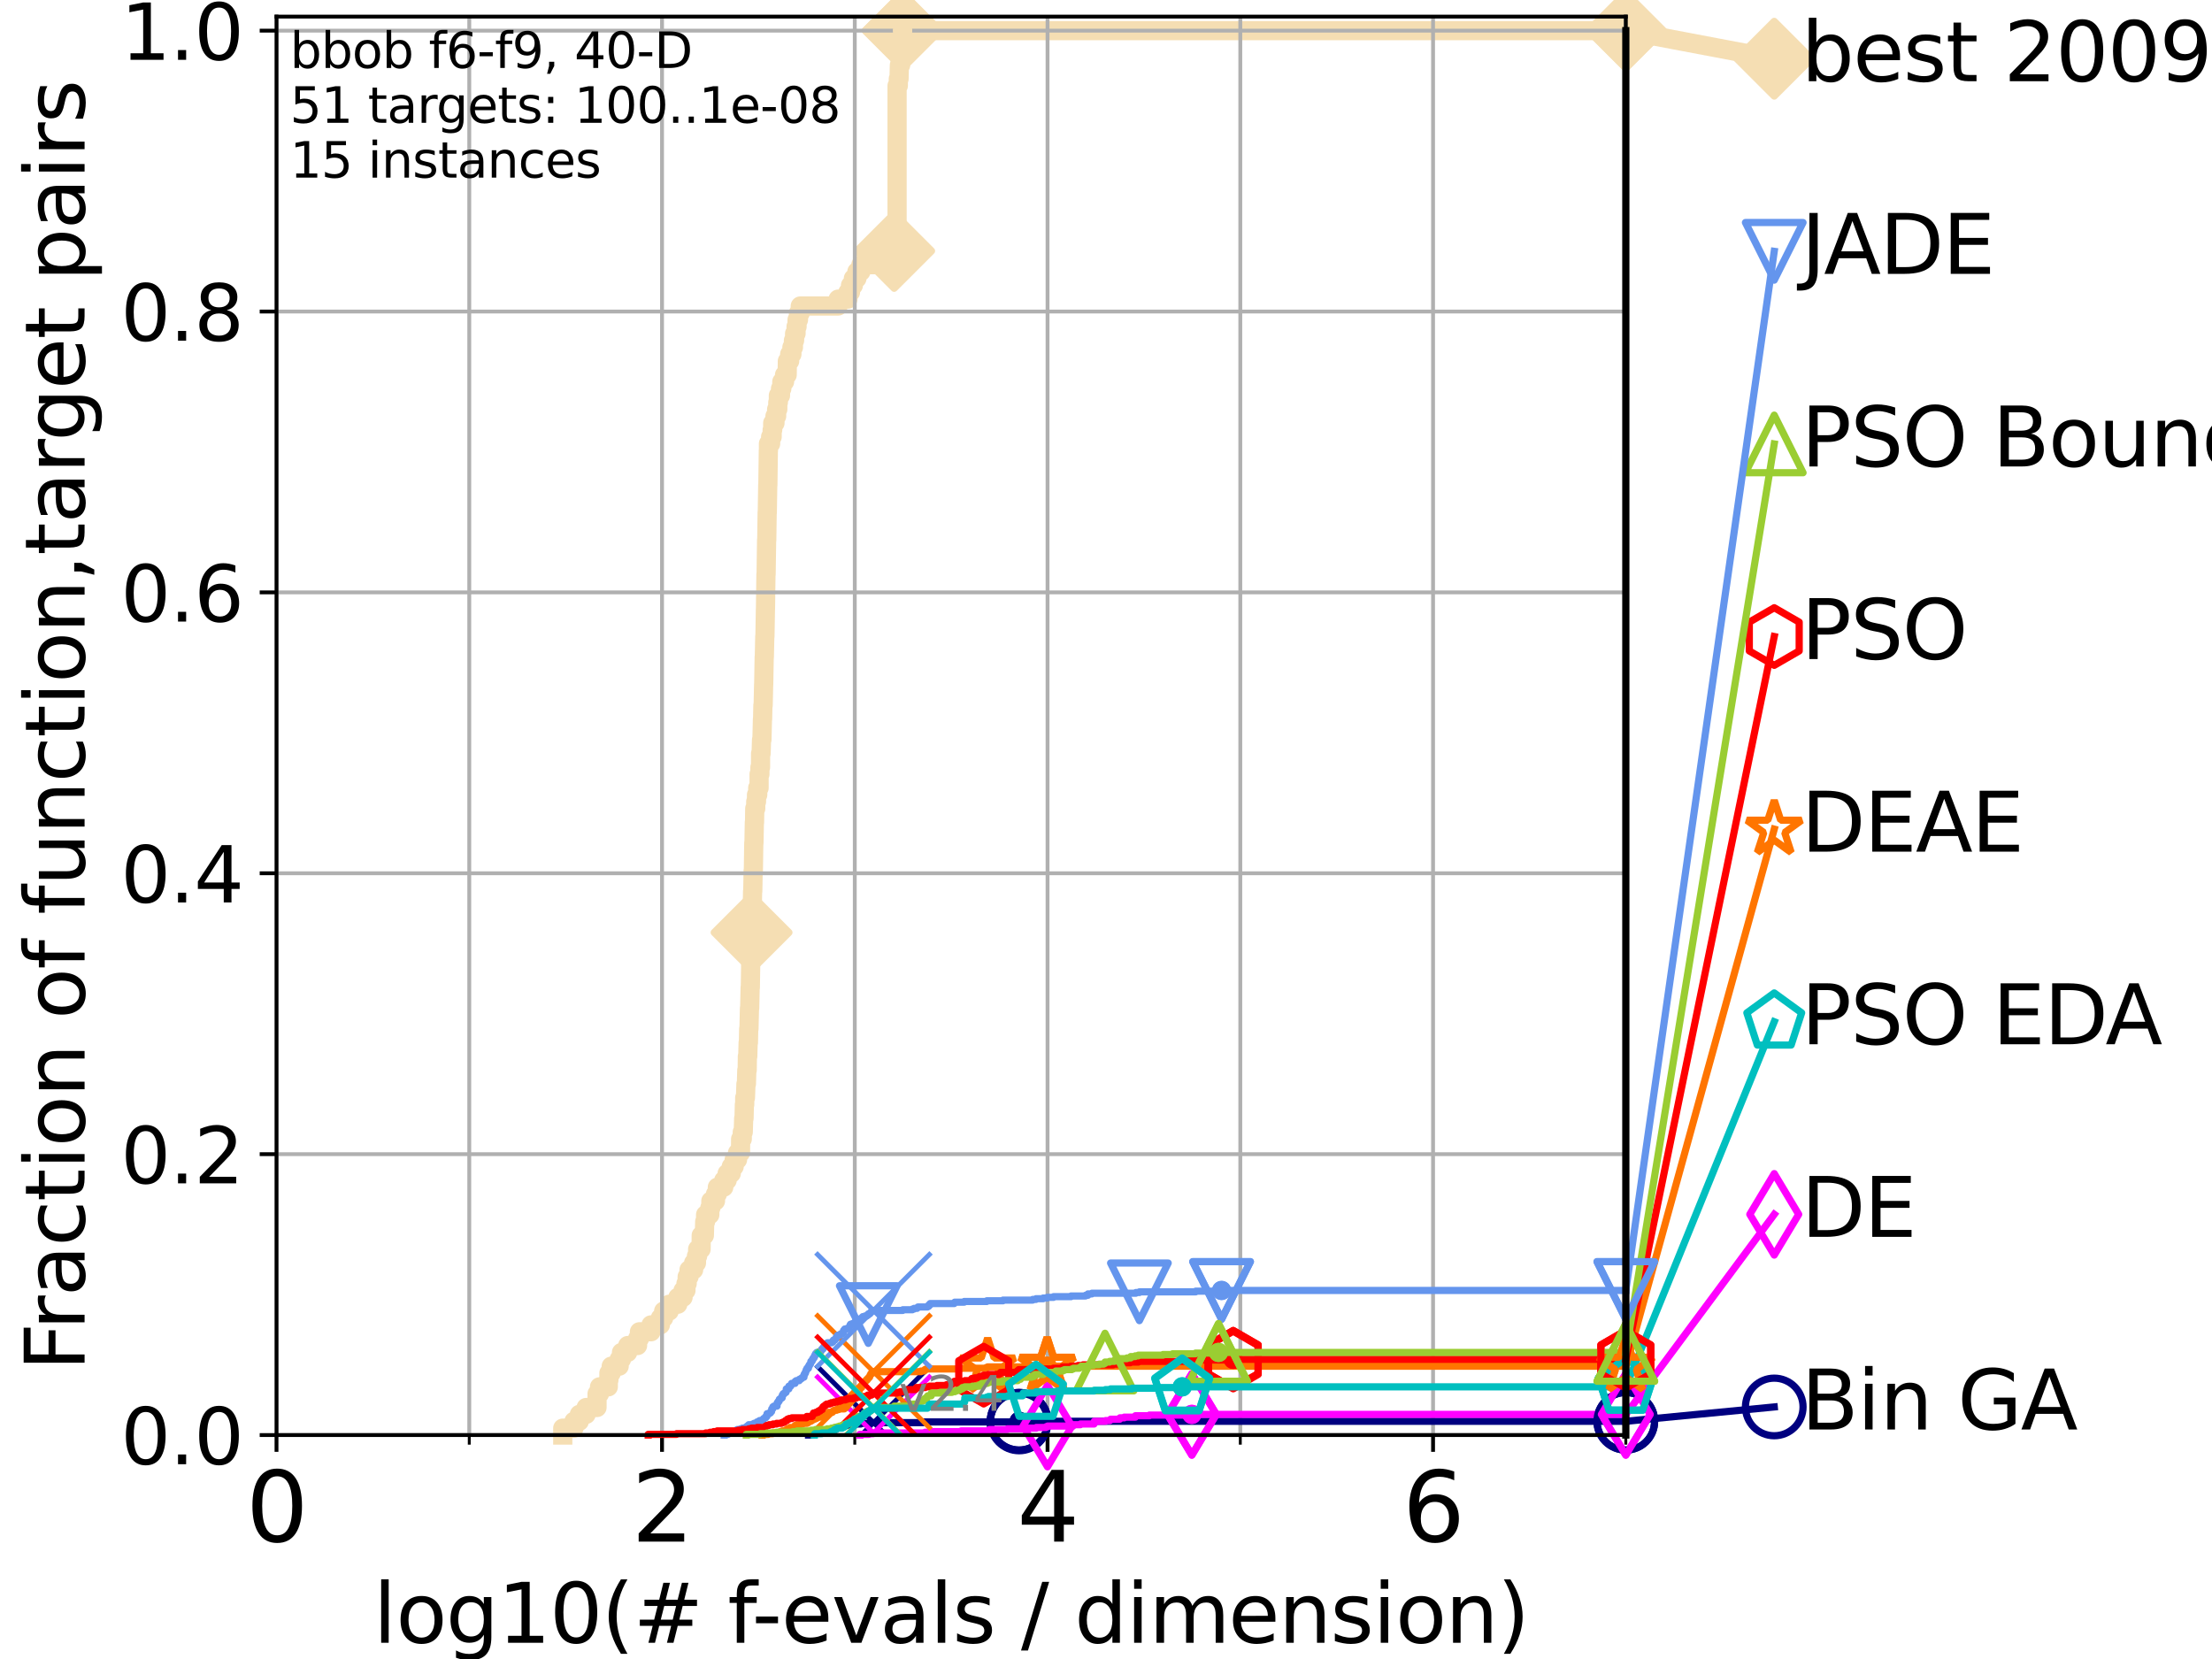 <?xml version="1.0" encoding="utf-8" standalone="no"?>
<!DOCTYPE svg PUBLIC "-//W3C//DTD SVG 1.1//EN"
  "http://www.w3.org/Graphics/SVG/1.1/DTD/svg11.dtd">
<svg height="345.6pt" version="1.1" viewBox="0 0 460.8 345.6" width="460.8pt" xmlns="http://www.w3.org/2000/svg" xmlns:xlink="http://www.w3.org/1999/xlink">
 <defs>
  <style type="text/css">*{stroke-linecap:butt;stroke-linejoin:round;}</style>
 </defs>
 <g id="figure_1">
  <g id="patch_1">
   <path d="M 0 345.6 
L 460.8 345.6 
L 460.8 0 
L 0 0 
z
" style="fill:#ffffff;"/>
  </g>
  <g id="axes_1">
   <g id="patch_2">
    <path d="M 57.6 298.944 
L 338.688 298.944 
L 338.688 3.456 
L 57.6 3.456 
z
" style="fill:#ffffff;"/>
   </g>
   <g id="line2d_1">
    <path d="M 117.231 298.944 
L 117.231 297.51 
L 119.565 297.51 
L 119.565 296.076 
L 120.689 296.076 
L 120.689 294.642 
L 122.105 294.642 
L 122.105 293.207 
L 124.369 293.207 
L 124.378 290.339 
L 124.892 290.339 
L 124.892 288.905 
L 126.723 288.905 
L 126.723 287.471 
L 126.847 287.471 
L 126.847 286.037 
L 127.326 286.037 
L 127.326 284.603 
L 128.988 284.603 
L 128.988 283.169 
L 129.468 283.169 
L 129.468 281.734 
L 130.763 281.734 
L 130.763 280.3 
L 132.818 280.3 
L 132.818 278.866 
L 133.205 278.866 
L 133.205 277.432 
L 135.617 277.432 
L 135.617 275.998 
L 137.567 275.998 
L 137.567 274.564 
L 138.248 274.564 
L 138.248 273.13 
L 139.414 273.13 
L 139.414 271.696 
L 141.203 271.696 
L 141.203 270.261 
L 142.294 270.261 
L 142.294 268.827 
L 142.897 268.827 
L 142.897 267.393 
L 143.151 267.393 
L 143.151 265.959 
L 143.537 265.959 
L 143.537 264.525 
L 144.493 264.525 
L 144.493 263.091 
L 145.089 263.091 
L 145.089 261.657 
L 145.333 261.657 
L 145.333 260.223 
L 146.053 260.223 
L 146.075 257.354 
L 146.734 257.354 
L 146.804 254.486 
L 146.987 254.486 
L 146.987 253.052 
L 147.868 253.052 
L 147.868 251.618 
L 148.084 251.618 
L 148.084 250.184 
L 149.049 250.184 
L 149.049 248.749 
L 149.438 248.749 
L 149.438 247.315 
L 150.773 247.315 
L 150.773 245.881 
L 151.478 245.881 
L 151.478 244.447 
L 152.337 244.447 
L 152.337 243.013 
L 152.941 243.013 
L 152.941 241.579 
L 153.641 241.579 
L 153.641 240.145 
L 154.261 240.145 
L 154.289 237.276 
L 154.626 237.276 
L 154.626 235.842 
L 154.832 235.842 
L 154.921 232.974 
L 154.997 232.974 
L 155.067 230.106 
L 155.14 230.106 
L 155.14 228.672 
L 155.292 228.672 
L 155.395 225.803 
L 155.492 225.803 
L 155.571 222.935 
L 155.657 222.935 
L 155.69 220.067 
L 155.773 220.067 
L 155.851 217.199 
L 155.912 217.199 
L 155.968 214.33 
L 156.025 214.33 
L 156.126 210.028 
L 156.174 210.028 
L 156.267 205.726 
L 156.308 205.726 
L 156.396 199.989 
L 156.444 199.989 
L 156.527 195.687 
L 156.566 195.687 
L 156.67 189.95 
L 156.703 189.95 
L 156.777 185.648 
L 156.817 185.648 
L 156.896 181.345 
L 156.939 181.345 
L 157.025 175.609 
L 157.063 175.609 
L 157.144 171.306 
L 157.186 171.306 
L 157.226 168.438 
L 157.432 168.438 
L 157.432 167.004 
L 157.592 167.004 
L 157.592 165.57 
L 157.849 165.57 
L 157.849 164.136 
L 158.131 164.136 
L 158.131 161.268 
L 158.305 161.268 
L 158.305 159.833 
L 158.436 159.833 
L 158.442 156.965 
L 158.551 156.965 
L 158.641 154.097 
L 158.725 154.097 
L 158.831 149.795 
L 158.864 149.795 
L 158.924 146.926 
L 158.98 146.926 
L 159.077 142.624 
L 159.093 142.624 
L 159.194 136.887 
L 159.224 136.887 
L 159.318 132.585 
L 159.351 132.585 
L 159.453 126.848 
L 159.464 126.848 
L 159.56 119.678 
L 159.592 119.678 
L 159.699 112.507 
L 159.729 112.507 
L 159.813 106.771 
L 159.841 106.771 
L 159.934 101.034 
L 159.961 101.034 
L 160.058 93.864 
L 160.083 93.864 
L 160.083 92.429 
L 160.538 92.429 
L 160.538 90.995 
L 160.854 90.995 
L 160.854 89.561 
L 160.969 89.561 
L 160.969 88.127 
L 161.443 88.127 
L 161.443 86.693 
L 161.788 86.693 
L 161.788 85.259 
L 162.03 85.259 
L 162.03 83.825 
L 162.147 83.825 
L 162.147 82.39 
L 162.596 82.39 
L 162.596 80.956 
L 162.866 80.956 
L 162.866 79.522 
L 163.435 79.522 
L 163.435 78.088 
L 163.984 78.088 
L 164.021 75.22 
L 164.502 75.22 
L 164.502 73.786 
L 164.969 73.786 
L 164.969 72.352 
L 165.286 72.352 
L 165.286 70.917 
L 165.529 70.917 
L 165.529 69.483 
L 165.834 69.483 
L 165.834 68.049 
L 166.046 68.049 
L 166.046 66.615 
L 166.34 66.615 
L 166.34 65.181 
L 166.712 65.181 
L 166.712 63.747 
L 174.596 63.747 
L 174.596 62.313 
L 176.637 62.313 
L 176.637 60.879 
L 177.174 60.879 
L 177.174 59.444 
L 177.773 59.444 
L 177.773 58.01 
L 178.513 58.01 
L 178.513 56.576 
L 179.344 56.576 
L 179.344 55.142 
L 185.892 55.142 
L 185.892 53.708 
L 186.271 53.708 
L 186.271 52.274 
L 186.605 52.274 
L 186.605 50.84 
L 186.877 50.84 
L 186.877 17.855 
L 187.138 17.855 
L 187.138 16.421 
L 187.289 16.421 
L 187.357 13.552 
L 187.62 13.552 
L 187.62 12.118 
L 187.763 12.118 
L 187.863 9.25 
L 188.001 9.25 
L 188.024 6.382 
L 338.688 6.382 
L 338.688 6.382 
" style="fill:none;stroke:#f5deb3;stroke-linecap:square;stroke-width:4;"/>
   </g>
   <g id="line2d_2">
    <defs>
     <path d="M 0 7.778 
L 7.778 0 
L 0 -7.778 
L -7.778 0 
z
" id="m1526038787" style="stroke:#f5deb3;stroke-linejoin:miter;stroke-width:1.5;"/>
    </defs>
    <g>
     <use style="fill:#f5deb3;stroke:#f5deb3;stroke-linejoin:miter;stroke-width:1.5;" x="156.566" xlink:href="#m1526038787" y="194.253"/>
     <use style="fill:#f5deb3;stroke:#f5deb3;stroke-linejoin:miter;stroke-width:1.5;" x="186.271" xlink:href="#m1526038787" y="52.274"/>
     <use style="fill:#f5deb3;stroke:#f5deb3;stroke-linejoin:miter;stroke-width:1.5;" x="188.024" xlink:href="#m1526038787" y="6.382"/>
     <use style="fill:#f5deb3;stroke:#f5deb3;stroke-linejoin:miter;stroke-width:1.5;" x="188.024" xlink:href="#m1526038787" y="6.382"/>
     <use style="fill:#f5deb3;stroke:#f5deb3;stroke-linejoin:miter;stroke-width:1.5;" x="338.688" xlink:href="#m1526038787" y="6.382"/>
    </g>
   </g>
   <g id="line2d_3">
    <path style="fill:none;stroke:#f5deb3;stroke-linecap:square;stroke-width:4;"/>
    <g/>
   </g>
   <g id="line2d_4">
    <path d="M 338.688 6.382 
L 369.608 12.233 
" style="fill:none;stroke:#f5deb3;stroke-linecap:square;stroke-width:4;"/>
    <g>
     <use style="fill:#f5deb3;stroke:#f5deb3;stroke-linejoin:miter;stroke-width:1.5;" x="338.688" xlink:href="#m1526038787" y="6.382"/>
     <use style="fill:#f5deb3;stroke:#f5deb3;stroke-linejoin:miter;stroke-width:1.5;" x="369.608" xlink:href="#m1526038787" y="12.233"/>
    </g>
   </g>
   <g id="matplotlib.axis_1">
    <g id="xtick_1">
     <g id="line2d_5">
      <path clip-path="url(#p4a6a87314c)" d="M 57.6 298.944 
L 57.6 3.456 
" style="fill:none;stroke:#b0b0b0;stroke-linecap:square;stroke-width:0.8;"/>
     </g>
     <g id="line2d_6">
      <defs>
       <path d="M 0 0 
L 0 3.5 
" id="m84d8f2c218" style="stroke:#000000;stroke-width:0.8;"/>
      </defs>
      <g>
       <use style="stroke:#000000;stroke-width:0.8;" x="57.6" xlink:href="#m84d8f2c218" y="298.944"/>
      </g>
     </g>
     <g id="text_1">
      <!-- 0 -->
      <g transform="translate(51.237 321.141)scale(0.2 -0.2)">
       <defs>
        <path d="M 2034 4250 
Q 1547 4250 1301 3770 
Q 1056 3291 1056 2328 
Q 1056 1369 1301 889 
Q 1547 409 2034 409 
Q 2525 409 2770 889 
Q 3016 1369 3016 2328 
Q 3016 3291 2770 3770 
Q 2525 4250 2034 4250 
z
M 2034 4750 
Q 2819 4750 3233 4129 
Q 3647 3509 3647 2328 
Q 3647 1150 3233 529 
Q 2819 -91 2034 -91 
Q 1250 -91 836 529 
Q 422 1150 422 2328 
Q 422 3509 836 4129 
Q 1250 4750 2034 4750 
z
" id="DejaVuSans-30" transform="scale(0.016)"/>
       </defs>
       <use xlink:href="#DejaVuSans-30"/>
      </g>
     </g>
    </g>
    <g id="xtick_2">
     <g id="line2d_7">
      <path clip-path="url(#p4a6a87314c)" d="M 137.911 298.944 
L 137.911 3.456 
" style="fill:none;stroke:#b0b0b0;stroke-linecap:square;stroke-width:0.8;"/>
     </g>
     <g id="line2d_8">
      <g>
       <use style="stroke:#000000;stroke-width:0.8;" x="137.911" xlink:href="#m84d8f2c218" y="298.944"/>
      </g>
     </g>
     <g id="text_2">
      <!-- 2 -->
      <g transform="translate(131.548 321.141)scale(0.2 -0.2)">
       <defs>
        <path d="M 1228 531 
L 3431 531 
L 3431 0 
L 469 0 
L 469 531 
Q 828 903 1448 1529 
Q 2069 2156 2228 2338 
Q 2531 2678 2651 2914 
Q 2772 3150 2772 3378 
Q 2772 3750 2511 3984 
Q 2250 4219 1831 4219 
Q 1534 4219 1204 4116 
Q 875 4013 500 3803 
L 500 4441 
Q 881 4594 1212 4672 
Q 1544 4750 1819 4750 
Q 2544 4750 2975 4387 
Q 3406 4025 3406 3419 
Q 3406 3131 3298 2873 
Q 3191 2616 2906 2266 
Q 2828 2175 2409 1742 
Q 1991 1309 1228 531 
z
" id="DejaVuSans-32" transform="scale(0.016)"/>
       </defs>
       <use xlink:href="#DejaVuSans-32"/>
      </g>
     </g>
    </g>
    <g id="xtick_3">
     <g id="line2d_9">
      <path clip-path="url(#p4a6a87314c)" d="M 218.222 298.944 
L 218.222 3.456 
" style="fill:none;stroke:#b0b0b0;stroke-linecap:square;stroke-width:0.8;"/>
     </g>
     <g id="line2d_10">
      <g>
       <use style="stroke:#000000;stroke-width:0.8;" x="218.222" xlink:href="#m84d8f2c218" y="298.944"/>
      </g>
     </g>
     <g id="text_3">
      <!-- 4 -->
      <g transform="translate(211.859 321.141)scale(0.2 -0.2)">
       <defs>
        <path d="M 2419 4116 
L 825 1625 
L 2419 1625 
L 2419 4116 
z
M 2253 4666 
L 3047 4666 
L 3047 1625 
L 3713 1625 
L 3713 1100 
L 3047 1100 
L 3047 0 
L 2419 0 
L 2419 1100 
L 313 1100 
L 313 1709 
L 2253 4666 
z
" id="DejaVuSans-34" transform="scale(0.016)"/>
       </defs>
       <use xlink:href="#DejaVuSans-34"/>
      </g>
     </g>
    </g>
    <g id="xtick_4">
     <g id="line2d_11">
      <path clip-path="url(#p4a6a87314c)" d="M 298.533 298.944 
L 298.533 3.456 
" style="fill:none;stroke:#b0b0b0;stroke-linecap:square;stroke-width:0.8;"/>
     </g>
     <g id="line2d_12">
      <g>
       <use style="stroke:#000000;stroke-width:0.8;" x="298.533" xlink:href="#m84d8f2c218" y="298.944"/>
      </g>
     </g>
     <g id="text_4">
      <!-- 6 -->
      <g transform="translate(292.17 321.141)scale(0.2 -0.2)">
       <defs>
        <path d="M 2113 2584 
Q 1688 2584 1439 2293 
Q 1191 2003 1191 1497 
Q 1191 994 1439 701 
Q 1688 409 2113 409 
Q 2538 409 2786 701 
Q 3034 994 3034 1497 
Q 3034 2003 2786 2293 
Q 2538 2584 2113 2584 
z
M 3366 4563 
L 3366 3988 
Q 3128 4100 2886 4159 
Q 2644 4219 2406 4219 
Q 1781 4219 1451 3797 
Q 1122 3375 1075 2522 
Q 1259 2794 1537 2939 
Q 1816 3084 2150 3084 
Q 2853 3084 3261 2657 
Q 3669 2231 3669 1497 
Q 3669 778 3244 343 
Q 2819 -91 2113 -91 
Q 1303 -91 875 529 
Q 447 1150 447 2328 
Q 447 3434 972 4092 
Q 1497 4750 2381 4750 
Q 2619 4750 2861 4703 
Q 3103 4656 3366 4563 
z
" id="DejaVuSans-36" transform="scale(0.016)"/>
       </defs>
       <use xlink:href="#DejaVuSans-36"/>
      </g>
     </g>
    </g>
    <g id="xtick_5">
     <g id="line2d_13">
      <path clip-path="url(#p4a6a87314c)" d="M 97.755 298.944 
L 97.755 3.456 
" style="fill:none;stroke:#b0b0b0;stroke-linecap:square;stroke-width:0.8;"/>
     </g>
     <g id="line2d_14">
      <defs>
       <path d="M 0 0 
L 0 2 
" id="m34d096e8ee" style="stroke:#000000;stroke-width:0.6;"/>
      </defs>
      <g>
       <use style="stroke:#000000;stroke-width:0.6;" x="97.755" xlink:href="#m34d096e8ee" y="298.944"/>
      </g>
     </g>
    </g>
    <g id="xtick_6">
     <g id="line2d_15">
      <path clip-path="url(#p4a6a87314c)" d="M 178.066 298.944 
L 178.066 3.456 
" style="fill:none;stroke:#b0b0b0;stroke-linecap:square;stroke-width:0.8;"/>
     </g>
     <g id="line2d_16">
      <g>
       <use style="stroke:#000000;stroke-width:0.6;" x="178.066" xlink:href="#m34d096e8ee" y="298.944"/>
      </g>
     </g>
    </g>
    <g id="xtick_7">
     <g id="line2d_17">
      <path clip-path="url(#p4a6a87314c)" d="M 258.377 298.944 
L 258.377 3.456 
" style="fill:none;stroke:#b0b0b0;stroke-linecap:square;stroke-width:0.8;"/>
     </g>
     <g id="line2d_18">
      <g>
       <use style="stroke:#000000;stroke-width:0.6;" x="258.377" xlink:href="#m34d096e8ee" y="298.944"/>
      </g>
     </g>
    </g>
    <g id="xtick_8">
     <g id="line2d_19">
      <path clip-path="url(#p4a6a87314c)" d="M 338.688 298.944 
L 338.688 3.456 
" style="fill:none;stroke:#b0b0b0;stroke-linecap:square;stroke-width:0.8;"/>
     </g>
     <g id="line2d_20">
      <g>
       <use style="stroke:#000000;stroke-width:0.6;" x="338.688" xlink:href="#m34d096e8ee" y="298.944"/>
      </g>
     </g>
    </g>
    <g id="text_5">
     <!-- log10(# f-evals / dimension) -->
     <g transform="translate(77.764 342.218)scale(0.17 -0.17)">
      <defs>
       <path d="M 603 4863 
L 1178 4863 
L 1178 0 
L 603 0 
L 603 4863 
z
" id="DejaVuSans-6c" transform="scale(0.016)"/>
       <path d="M 1959 3097 
Q 1497 3097 1228 2736 
Q 959 2375 959 1747 
Q 959 1119 1226 758 
Q 1494 397 1959 397 
Q 2419 397 2687 759 
Q 2956 1122 2956 1747 
Q 2956 2369 2687 2733 
Q 2419 3097 1959 3097 
z
M 1959 3584 
Q 2709 3584 3137 3096 
Q 3566 2609 3566 1747 
Q 3566 888 3137 398 
Q 2709 -91 1959 -91 
Q 1206 -91 779 398 
Q 353 888 353 1747 
Q 353 2609 779 3096 
Q 1206 3584 1959 3584 
z
" id="DejaVuSans-6f" transform="scale(0.016)"/>
       <path d="M 2906 1791 
Q 2906 2416 2648 2759 
Q 2391 3103 1925 3103 
Q 1463 3103 1205 2759 
Q 947 2416 947 1791 
Q 947 1169 1205 825 
Q 1463 481 1925 481 
Q 2391 481 2648 825 
Q 2906 1169 2906 1791 
z
M 3481 434 
Q 3481 -459 3084 -895 
Q 2688 -1331 1869 -1331 
Q 1566 -1331 1297 -1286 
Q 1028 -1241 775 -1147 
L 775 -588 
Q 1028 -725 1275 -790 
Q 1522 -856 1778 -856 
Q 2344 -856 2625 -561 
Q 2906 -266 2906 331 
L 2906 616 
Q 2728 306 2450 153 
Q 2172 0 1784 0 
Q 1141 0 747 490 
Q 353 981 353 1791 
Q 353 2603 747 3093 
Q 1141 3584 1784 3584 
Q 2172 3584 2450 3431 
Q 2728 3278 2906 2969 
L 2906 3500 
L 3481 3500 
L 3481 434 
z
" id="DejaVuSans-67" transform="scale(0.016)"/>
       <path d="M 794 531 
L 1825 531 
L 1825 4091 
L 703 3866 
L 703 4441 
L 1819 4666 
L 2450 4666 
L 2450 531 
L 3481 531 
L 3481 0 
L 794 0 
L 794 531 
z
" id="DejaVuSans-31" transform="scale(0.016)"/>
       <path d="M 1984 4856 
Q 1566 4138 1362 3434 
Q 1159 2731 1159 2009 
Q 1159 1288 1364 580 
Q 1569 -128 1984 -844 
L 1484 -844 
Q 1016 -109 783 600 
Q 550 1309 550 2009 
Q 550 2706 781 3412 
Q 1013 4119 1484 4856 
L 1984 4856 
z
" id="DejaVuSans-28" transform="scale(0.016)"/>
       <path d="M 3272 2816 
L 2363 2816 
L 2100 1772 
L 3016 1772 
L 3272 2816 
z
M 2803 4594 
L 2478 3297 
L 3391 3297 
L 3719 4594 
L 4219 4594 
L 3897 3297 
L 4872 3297 
L 4872 2816 
L 3775 2816 
L 3519 1772 
L 4513 1772 
L 4513 1294 
L 3397 1294 
L 3072 0 
L 2572 0 
L 2894 1294 
L 1978 1294 
L 1656 0 
L 1153 0 
L 1478 1294 
L 494 1294 
L 494 1772 
L 1594 1772 
L 1856 2816 
L 850 2816 
L 850 3297 
L 1978 3297 
L 2297 4594 
L 2803 4594 
z
" id="DejaVuSans-23" transform="scale(0.016)"/>
       <path id="DejaVuSans-20" transform="scale(0.016)"/>
       <path d="M 2375 4863 
L 2375 4384 
L 1825 4384 
Q 1516 4384 1395 4259 
Q 1275 4134 1275 3809 
L 1275 3500 
L 2222 3500 
L 2222 3053 
L 1275 3053 
L 1275 0 
L 697 0 
L 697 3053 
L 147 3053 
L 147 3500 
L 697 3500 
L 697 3744 
Q 697 4328 969 4595 
Q 1241 4863 1831 4863 
L 2375 4863 
z
" id="DejaVuSans-66" transform="scale(0.016)"/>
       <path d="M 313 2009 
L 1997 2009 
L 1997 1497 
L 313 1497 
L 313 2009 
z
" id="DejaVuSans-2d" transform="scale(0.016)"/>
       <path d="M 3597 1894 
L 3597 1613 
L 953 1613 
Q 991 1019 1311 708 
Q 1631 397 2203 397 
Q 2534 397 2845 478 
Q 3156 559 3463 722 
L 3463 178 
Q 3153 47 2828 -22 
Q 2503 -91 2169 -91 
Q 1331 -91 842 396 
Q 353 884 353 1716 
Q 353 2575 817 3079 
Q 1281 3584 2069 3584 
Q 2775 3584 3186 3129 
Q 3597 2675 3597 1894 
z
M 3022 2063 
Q 3016 2534 2758 2815 
Q 2500 3097 2075 3097 
Q 1594 3097 1305 2825 
Q 1016 2553 972 2059 
L 3022 2063 
z
" id="DejaVuSans-65" transform="scale(0.016)"/>
       <path d="M 191 3500 
L 800 3500 
L 1894 563 
L 2988 3500 
L 3597 3500 
L 2284 0 
L 1503 0 
L 191 3500 
z
" id="DejaVuSans-76" transform="scale(0.016)"/>
       <path d="M 2194 1759 
Q 1497 1759 1228 1600 
Q 959 1441 959 1056 
Q 959 750 1161 570 
Q 1363 391 1709 391 
Q 2188 391 2477 730 
Q 2766 1069 2766 1631 
L 2766 1759 
L 2194 1759 
z
M 3341 1997 
L 3341 0 
L 2766 0 
L 2766 531 
Q 2569 213 2275 61 
Q 1981 -91 1556 -91 
Q 1019 -91 701 211 
Q 384 513 384 1019 
Q 384 1609 779 1909 
Q 1175 2209 1959 2209 
L 2766 2209 
L 2766 2266 
Q 2766 2663 2505 2880 
Q 2244 3097 1772 3097 
Q 1472 3097 1187 3025 
Q 903 2953 641 2809 
L 641 3341 
Q 956 3463 1253 3523 
Q 1550 3584 1831 3584 
Q 2591 3584 2966 3190 
Q 3341 2797 3341 1997 
z
" id="DejaVuSans-61" transform="scale(0.016)"/>
       <path d="M 2834 3397 
L 2834 2853 
Q 2591 2978 2328 3040 
Q 2066 3103 1784 3103 
Q 1356 3103 1142 2972 
Q 928 2841 928 2578 
Q 928 2378 1081 2264 
Q 1234 2150 1697 2047 
L 1894 2003 
Q 2506 1872 2764 1633 
Q 3022 1394 3022 966 
Q 3022 478 2636 193 
Q 2250 -91 1575 -91 
Q 1294 -91 989 -36 
Q 684 19 347 128 
L 347 722 
Q 666 556 975 473 
Q 1284 391 1588 391 
Q 1994 391 2212 530 
Q 2431 669 2431 922 
Q 2431 1156 2273 1281 
Q 2116 1406 1581 1522 
L 1381 1569 
Q 847 1681 609 1914 
Q 372 2147 372 2553 
Q 372 3047 722 3315 
Q 1072 3584 1716 3584 
Q 2034 3584 2315 3537 
Q 2597 3491 2834 3397 
z
" id="DejaVuSans-73" transform="scale(0.016)"/>
       <path d="M 1625 4666 
L 2156 4666 
L 531 -594 
L 0 -594 
L 1625 4666 
z
" id="DejaVuSans-2f" transform="scale(0.016)"/>
       <path d="M 2906 2969 
L 2906 4863 
L 3481 4863 
L 3481 0 
L 2906 0 
L 2906 525 
Q 2725 213 2448 61 
Q 2172 -91 1784 -91 
Q 1150 -91 751 415 
Q 353 922 353 1747 
Q 353 2572 751 3078 
Q 1150 3584 1784 3584 
Q 2172 3584 2448 3432 
Q 2725 3281 2906 2969 
z
M 947 1747 
Q 947 1113 1208 752 
Q 1469 391 1925 391 
Q 2381 391 2643 752 
Q 2906 1113 2906 1747 
Q 2906 2381 2643 2742 
Q 2381 3103 1925 3103 
Q 1469 3103 1208 2742 
Q 947 2381 947 1747 
z
" id="DejaVuSans-64" transform="scale(0.016)"/>
       <path d="M 603 3500 
L 1178 3500 
L 1178 0 
L 603 0 
L 603 3500 
z
M 603 4863 
L 1178 4863 
L 1178 4134 
L 603 4134 
L 603 4863 
z
" id="DejaVuSans-69" transform="scale(0.016)"/>
       <path d="M 3328 2828 
Q 3544 3216 3844 3400 
Q 4144 3584 4550 3584 
Q 5097 3584 5394 3201 
Q 5691 2819 5691 2113 
L 5691 0 
L 5113 0 
L 5113 2094 
Q 5113 2597 4934 2840 
Q 4756 3084 4391 3084 
Q 3944 3084 3684 2787 
Q 3425 2491 3425 1978 
L 3425 0 
L 2847 0 
L 2847 2094 
Q 2847 2600 2669 2842 
Q 2491 3084 2119 3084 
Q 1678 3084 1418 2786 
Q 1159 2488 1159 1978 
L 1159 0 
L 581 0 
L 581 3500 
L 1159 3500 
L 1159 2956 
Q 1356 3278 1631 3431 
Q 1906 3584 2284 3584 
Q 2666 3584 2933 3390 
Q 3200 3197 3328 2828 
z
" id="DejaVuSans-6d" transform="scale(0.016)"/>
       <path d="M 3513 2113 
L 3513 0 
L 2938 0 
L 2938 2094 
Q 2938 2591 2744 2837 
Q 2550 3084 2163 3084 
Q 1697 3084 1428 2787 
Q 1159 2491 1159 1978 
L 1159 0 
L 581 0 
L 581 3500 
L 1159 3500 
L 1159 2956 
Q 1366 3272 1645 3428 
Q 1925 3584 2291 3584 
Q 2894 3584 3203 3211 
Q 3513 2838 3513 2113 
z
" id="DejaVuSans-6e" transform="scale(0.016)"/>
       <path d="M 513 4856 
L 1013 4856 
Q 1481 4119 1714 3412 
Q 1947 2706 1947 2009 
Q 1947 1309 1714 600 
Q 1481 -109 1013 -844 
L 513 -844 
Q 928 -128 1133 580 
Q 1338 1288 1338 2009 
Q 1338 2731 1133 3434 
Q 928 4138 513 4856 
z
" id="DejaVuSans-29" transform="scale(0.016)"/>
      </defs>
      <use xlink:href="#DejaVuSans-6c"/>
      <use x="27.783" xlink:href="#DejaVuSans-6f"/>
      <use x="88.965" xlink:href="#DejaVuSans-67"/>
      <use x="152.441" xlink:href="#DejaVuSans-31"/>
      <use x="216.064" xlink:href="#DejaVuSans-30"/>
      <use x="279.688" xlink:href="#DejaVuSans-28"/>
      <use x="318.701" xlink:href="#DejaVuSans-23"/>
      <use x="402.49" xlink:href="#DejaVuSans-20"/>
      <use x="434.277" xlink:href="#DejaVuSans-66"/>
      <use x="463.982" xlink:href="#DejaVuSans-2d"/>
      <use x="500.066" xlink:href="#DejaVuSans-65"/>
      <use x="561.59" xlink:href="#DejaVuSans-76"/>
      <use x="620.77" xlink:href="#DejaVuSans-61"/>
      <use x="682.049" xlink:href="#DejaVuSans-6c"/>
      <use x="709.832" xlink:href="#DejaVuSans-73"/>
      <use x="761.932" xlink:href="#DejaVuSans-20"/>
      <use x="793.719" xlink:href="#DejaVuSans-2f"/>
      <use x="827.41" xlink:href="#DejaVuSans-20"/>
      <use x="859.197" xlink:href="#DejaVuSans-64"/>
      <use x="922.674" xlink:href="#DejaVuSans-69"/>
      <use x="950.457" xlink:href="#DejaVuSans-6d"/>
      <use x="1047.869" xlink:href="#DejaVuSans-65"/>
      <use x="1109.393" xlink:href="#DejaVuSans-6e"/>
      <use x="1172.771" xlink:href="#DejaVuSans-73"/>
      <use x="1224.871" xlink:href="#DejaVuSans-69"/>
      <use x="1252.654" xlink:href="#DejaVuSans-6f"/>
      <use x="1313.836" xlink:href="#DejaVuSans-6e"/>
      <use x="1377.215" xlink:href="#DejaVuSans-29"/>
     </g>
    </g>
   </g>
   <g id="matplotlib.axis_2">
    <g id="ytick_1">
     <g id="line2d_21">
      <path clip-path="url(#p4a6a87314c)" d="M 57.6 298.944 
L 338.688 298.944 
" style="fill:none;stroke:#b0b0b0;stroke-linecap:square;stroke-width:0.8;"/>
     </g>
     <g id="line2d_22">
      <defs>
       <path d="M 0 0 
L -3.5 0 
" id="md4a126f157" style="stroke:#000000;stroke-width:0.8;"/>
      </defs>
      <g>
       <use style="stroke:#000000;stroke-width:0.8;" x="57.6" xlink:href="#md4a126f157" y="298.944"/>
      </g>
     </g>
     <g id="text_6">
      <!-- 0.0 -->
      <g transform="translate(25.155 305.023)scale(0.16 -0.16)">
       <defs>
        <path d="M 684 794 
L 1344 794 
L 1344 0 
L 684 0 
L 684 794 
z
" id="DejaVuSans-2e" transform="scale(0.016)"/>
       </defs>
       <use xlink:href="#DejaVuSans-30"/>
       <use x="63.623" xlink:href="#DejaVuSans-2e"/>
       <use x="95.41" xlink:href="#DejaVuSans-30"/>
      </g>
     </g>
    </g>
    <g id="ytick_2">
     <g id="line2d_23">
      <path clip-path="url(#p4a6a87314c)" d="M 57.6 240.432 
L 338.688 240.432 
" style="fill:none;stroke:#b0b0b0;stroke-linecap:square;stroke-width:0.8;"/>
     </g>
     <g id="line2d_24">
      <g>
       <use style="stroke:#000000;stroke-width:0.8;" x="57.6" xlink:href="#md4a126f157" y="240.432"/>
      </g>
     </g>
     <g id="text_7">
      <!-- 0.2 -->
      <g transform="translate(25.155 246.51)scale(0.16 -0.16)">
       <use xlink:href="#DejaVuSans-30"/>
       <use x="63.623" xlink:href="#DejaVuSans-2e"/>
       <use x="95.41" xlink:href="#DejaVuSans-32"/>
      </g>
     </g>
    </g>
    <g id="ytick_3">
     <g id="line2d_25">
      <path clip-path="url(#p4a6a87314c)" d="M 57.6 181.919 
L 338.688 181.919 
" style="fill:none;stroke:#b0b0b0;stroke-linecap:square;stroke-width:0.8;"/>
     </g>
     <g id="line2d_26">
      <g>
       <use style="stroke:#000000;stroke-width:0.8;" x="57.6" xlink:href="#md4a126f157" y="181.919"/>
      </g>
     </g>
     <g id="text_8">
      <!-- 0.4 -->
      <g transform="translate(25.155 187.998)scale(0.16 -0.16)">
       <use xlink:href="#DejaVuSans-30"/>
       <use x="63.623" xlink:href="#DejaVuSans-2e"/>
       <use x="95.41" xlink:href="#DejaVuSans-34"/>
      </g>
     </g>
    </g>
    <g id="ytick_4">
     <g id="line2d_27">
      <path clip-path="url(#p4a6a87314c)" d="M 57.6 123.407 
L 338.688 123.407 
" style="fill:none;stroke:#b0b0b0;stroke-linecap:square;stroke-width:0.8;"/>
     </g>
     <g id="line2d_28">
      <g>
       <use style="stroke:#000000;stroke-width:0.8;" x="57.6" xlink:href="#md4a126f157" y="123.407"/>
      </g>
     </g>
     <g id="text_9">
      <!-- 0.6 -->
      <g transform="translate(25.155 129.485)scale(0.16 -0.16)">
       <use xlink:href="#DejaVuSans-30"/>
       <use x="63.623" xlink:href="#DejaVuSans-2e"/>
       <use x="95.41" xlink:href="#DejaVuSans-36"/>
      </g>
     </g>
    </g>
    <g id="ytick_5">
     <g id="line2d_29">
      <path clip-path="url(#p4a6a87314c)" d="M 57.6 64.894 
L 338.688 64.894 
" style="fill:none;stroke:#b0b0b0;stroke-linecap:square;stroke-width:0.8;"/>
     </g>
     <g id="line2d_30">
      <g>
       <use style="stroke:#000000;stroke-width:0.8;" x="57.6" xlink:href="#md4a126f157" y="64.894"/>
      </g>
     </g>
     <g id="text_10">
      <!-- 0.8 -->
      <g transform="translate(25.155 70.973)scale(0.16 -0.16)">
       <defs>
        <path d="M 2034 2216 
Q 1584 2216 1326 1975 
Q 1069 1734 1069 1313 
Q 1069 891 1326 650 
Q 1584 409 2034 409 
Q 2484 409 2743 651 
Q 3003 894 3003 1313 
Q 3003 1734 2745 1975 
Q 2488 2216 2034 2216 
z
M 1403 2484 
Q 997 2584 770 2862 
Q 544 3141 544 3541 
Q 544 4100 942 4425 
Q 1341 4750 2034 4750 
Q 2731 4750 3128 4425 
Q 3525 4100 3525 3541 
Q 3525 3141 3298 2862 
Q 3072 2584 2669 2484 
Q 3125 2378 3379 2068 
Q 3634 1759 3634 1313 
Q 3634 634 3220 271 
Q 2806 -91 2034 -91 
Q 1263 -91 848 271 
Q 434 634 434 1313 
Q 434 1759 690 2068 
Q 947 2378 1403 2484 
z
M 1172 3481 
Q 1172 3119 1398 2916 
Q 1625 2713 2034 2713 
Q 2441 2713 2670 2916 
Q 2900 3119 2900 3481 
Q 2900 3844 2670 4047 
Q 2441 4250 2034 4250 
Q 1625 4250 1398 4047 
Q 1172 3844 1172 3481 
z
" id="DejaVuSans-38" transform="scale(0.016)"/>
       </defs>
       <use xlink:href="#DejaVuSans-30"/>
       <use x="63.623" xlink:href="#DejaVuSans-2e"/>
       <use x="95.41" xlink:href="#DejaVuSans-38"/>
      </g>
     </g>
    </g>
    <g id="ytick_6">
     <g id="line2d_31">
      <path clip-path="url(#p4a6a87314c)" d="M 57.6 6.382 
L 338.688 6.382 
" style="fill:none;stroke:#b0b0b0;stroke-linecap:square;stroke-width:0.8;"/>
     </g>
     <g id="line2d_32">
      <g>
       <use style="stroke:#000000;stroke-width:0.8;" x="57.6" xlink:href="#md4a126f157" y="6.382"/>
      </g>
     </g>
     <g id="text_11">
      <!-- 1.0 -->
      <g transform="translate(25.155 12.46)scale(0.16 -0.16)">
       <use xlink:href="#DejaVuSans-31"/>
       <use x="63.623" xlink:href="#DejaVuSans-2e"/>
       <use x="95.41" xlink:href="#DejaVuSans-30"/>
      </g>
     </g>
    </g>
    <g id="text_12">
     <!-- Fraction of function,target pairs -->
     <g transform="translate(17.62 285.585)rotate(-90)scale(0.17 -0.17)">
      <defs>
       <path d="M 628 4666 
L 3309 4666 
L 3309 4134 
L 1259 4134 
L 1259 2759 
L 3109 2759 
L 3109 2228 
L 1259 2228 
L 1259 0 
L 628 0 
L 628 4666 
z
" id="DejaVuSans-46" transform="scale(0.016)"/>
       <path d="M 2631 2963 
Q 2534 3019 2420 3045 
Q 2306 3072 2169 3072 
Q 1681 3072 1420 2755 
Q 1159 2438 1159 1844 
L 1159 0 
L 581 0 
L 581 3500 
L 1159 3500 
L 1159 2956 
Q 1341 3275 1631 3429 
Q 1922 3584 2338 3584 
Q 2397 3584 2469 3576 
Q 2541 3569 2628 3553 
L 2631 2963 
z
" id="DejaVuSans-72" transform="scale(0.016)"/>
       <path d="M 3122 3366 
L 3122 2828 
Q 2878 2963 2633 3030 
Q 2388 3097 2138 3097 
Q 1578 3097 1268 2742 
Q 959 2388 959 1747 
Q 959 1106 1268 751 
Q 1578 397 2138 397 
Q 2388 397 2633 464 
Q 2878 531 3122 666 
L 3122 134 
Q 2881 22 2623 -34 
Q 2366 -91 2075 -91 
Q 1284 -91 818 406 
Q 353 903 353 1747 
Q 353 2603 823 3093 
Q 1294 3584 2113 3584 
Q 2378 3584 2631 3529 
Q 2884 3475 3122 3366 
z
" id="DejaVuSans-63" transform="scale(0.016)"/>
       <path d="M 1172 4494 
L 1172 3500 
L 2356 3500 
L 2356 3053 
L 1172 3053 
L 1172 1153 
Q 1172 725 1289 603 
Q 1406 481 1766 481 
L 2356 481 
L 2356 0 
L 1766 0 
Q 1100 0 847 248 
Q 594 497 594 1153 
L 594 3053 
L 172 3053 
L 172 3500 
L 594 3500 
L 594 4494 
L 1172 4494 
z
" id="DejaVuSans-74" transform="scale(0.016)"/>
       <path d="M 544 1381 
L 544 3500 
L 1119 3500 
L 1119 1403 
Q 1119 906 1312 657 
Q 1506 409 1894 409 
Q 2359 409 2629 706 
Q 2900 1003 2900 1516 
L 2900 3500 
L 3475 3500 
L 3475 0 
L 2900 0 
L 2900 538 
Q 2691 219 2414 64 
Q 2138 -91 1772 -91 
Q 1169 -91 856 284 
Q 544 659 544 1381 
z
M 1991 3584 
L 1991 3584 
z
" id="DejaVuSans-75" transform="scale(0.016)"/>
       <path d="M 750 794 
L 1409 794 
L 1409 256 
L 897 -744 
L 494 -744 
L 750 256 
L 750 794 
z
" id="DejaVuSans-2c" transform="scale(0.016)"/>
       <path d="M 1159 525 
L 1159 -1331 
L 581 -1331 
L 581 3500 
L 1159 3500 
L 1159 2969 
Q 1341 3281 1617 3432 
Q 1894 3584 2278 3584 
Q 2916 3584 3314 3078 
Q 3713 2572 3713 1747 
Q 3713 922 3314 415 
Q 2916 -91 2278 -91 
Q 1894 -91 1617 61 
Q 1341 213 1159 525 
z
M 3116 1747 
Q 3116 2381 2855 2742 
Q 2594 3103 2138 3103 
Q 1681 3103 1420 2742 
Q 1159 2381 1159 1747 
Q 1159 1113 1420 752 
Q 1681 391 2138 391 
Q 2594 391 2855 752 
Q 3116 1113 3116 1747 
z
" id="DejaVuSans-70" transform="scale(0.016)"/>
      </defs>
      <use xlink:href="#DejaVuSans-46"/>
      <use x="50.27" xlink:href="#DejaVuSans-72"/>
      <use x="91.383" xlink:href="#DejaVuSans-61"/>
      <use x="152.662" xlink:href="#DejaVuSans-63"/>
      <use x="207.643" xlink:href="#DejaVuSans-74"/>
      <use x="246.852" xlink:href="#DejaVuSans-69"/>
      <use x="274.635" xlink:href="#DejaVuSans-6f"/>
      <use x="335.816" xlink:href="#DejaVuSans-6e"/>
      <use x="399.195" xlink:href="#DejaVuSans-20"/>
      <use x="430.982" xlink:href="#DejaVuSans-6f"/>
      <use x="492.164" xlink:href="#DejaVuSans-66"/>
      <use x="527.369" xlink:href="#DejaVuSans-20"/>
      <use x="559.156" xlink:href="#DejaVuSans-66"/>
      <use x="594.361" xlink:href="#DejaVuSans-75"/>
      <use x="657.74" xlink:href="#DejaVuSans-6e"/>
      <use x="721.119" xlink:href="#DejaVuSans-63"/>
      <use x="776.1" xlink:href="#DejaVuSans-74"/>
      <use x="815.309" xlink:href="#DejaVuSans-69"/>
      <use x="843.092" xlink:href="#DejaVuSans-6f"/>
      <use x="904.273" xlink:href="#DejaVuSans-6e"/>
      <use x="967.652" xlink:href="#DejaVuSans-2c"/>
      <use x="999.439" xlink:href="#DejaVuSans-74"/>
      <use x="1038.648" xlink:href="#DejaVuSans-61"/>
      <use x="1099.928" xlink:href="#DejaVuSans-72"/>
      <use x="1139.291" xlink:href="#DejaVuSans-67"/>
      <use x="1202.768" xlink:href="#DejaVuSans-65"/>
      <use x="1264.291" xlink:href="#DejaVuSans-74"/>
      <use x="1303.5" xlink:href="#DejaVuSans-20"/>
      <use x="1335.287" xlink:href="#DejaVuSans-70"/>
      <use x="1398.764" xlink:href="#DejaVuSans-61"/>
      <use x="1460.043" xlink:href="#DejaVuSans-69"/>
      <use x="1487.826" xlink:href="#DejaVuSans-72"/>
      <use x="1528.939" xlink:href="#DejaVuSans-73"/>
     </g>
    </g>
   </g>
   <g id="line2d_33">
    <defs>
     <path d="M 0 1.5 
C 0.398 1.5 0.779 1.342 1.061 1.061 
C 1.342 0.779 1.5 0.398 1.5 0 
C 1.5 -0.398 1.342 -0.779 1.061 -1.061 
C 0.779 -1.342 0.398 -1.5 0 -1.5 
C -0.398 -1.5 -0.779 -1.342 -1.061 -1.061 
C -1.342 -0.779 -1.5 -0.398 -1.5 0 
C -1.5 0.398 -1.342 0.779 -1.061 1.061 
C -0.779 1.342 -0.398 1.5 0 1.5 
z
" id="md1efaf5462" style="stroke:#f5deb3;"/>
    </defs>
    <g>
     <use style="fill:#f5deb3;stroke:#f5deb3;" x="188.024" xlink:href="#md1efaf5462" y="6.382"/>
     <use style="fill:#f5deb3;stroke:#f5deb3;" x="188.024" xlink:href="#md1efaf5462" y="6.382"/>
    </g>
   </g>
   <g id="line2d_34">
    <defs>
     <path d="M 0 1.5 
C 0.398 1.5 0.779 1.342 1.061 1.061 
C 1.342 0.779 1.5 0.398 1.5 0 
C 1.5 -0.398 1.342 -0.779 1.061 -1.061 
C 0.779 -1.342 0.398 -1.5 0 -1.5 
C -0.398 -1.5 -0.779 -1.342 -1.061 -1.061 
C -1.342 -0.779 -1.5 -0.398 -1.5 0 
C -1.5 0.398 -1.342 0.779 -1.061 1.061 
C -0.779 1.342 -0.398 1.5 0 1.5 
z
" id="m3576b7f19f" style="stroke:#000080;"/>
    </defs>
    <g>
     <use style="fill:#000080;stroke:#000080;" x="212.3" xlink:href="#m3576b7f19f" y="296.076"/>
     <use style="fill:#000080;stroke:#000080;" x="212.3" xlink:href="#m3576b7f19f" y="296.076"/>
    </g>
   </g>
   <g id="line2d_35">
    <path d="M 168.432 298.944 
L 168.432 298.801 
L 169.521 298.801 
L 169.521 298.657 
L 169.866 298.657 
L 169.866 298.514 
L 169.916 298.514 
L 169.916 298.37 
L 170.271 298.37 
L 170.271 298.227 
L 170.609 298.227 
L 170.609 298.084 
L 171.365 298.084 
L 171.365 297.94 
L 173.134 297.94 
L 173.134 297.797 
L 173.748 297.797 
L 173.748 297.653 
L 173.995 297.653 
L 173.995 297.51 
L 174.108 297.51 
L 174.108 297.366 
L 174.861 297.366 
L 174.861 297.223 
L 175.235 297.223 
L 175.235 297.08 
L 175.496 297.08 
L 175.496 296.936 
L 176.515 296.936 
L 176.515 296.793 
L 178.225 296.793 
L 178.225 296.649 
L 179.299 296.649 
L 179.299 296.506 
L 181.028 296.506 
L 181.028 296.363 
L 192.291 296.363 
L 192.291 296.219 
L 212.3 296.219 
L 212.3 296.076 
L 338.688 296.076 
" style="fill:none;stroke:#000080;stroke-linecap:square;stroke-width:1.5;"/>
   </g>
   <g id="line2d_36">
    <defs>
     <path d="M 0 6 
C 1.591 6 3.117 5.368 4.243 4.243 
C 5.368 3.117 6 1.591 6 0 
C 6 -1.591 5.368 -3.117 4.243 -4.243 
C 3.117 -5.368 1.591 -6 0 -6 
C -1.591 -6 -3.117 -5.368 -4.243 -4.243 
C -5.368 -3.117 -6 -1.591 -6 0 
C -6 1.591 -5.368 3.117 -4.243 4.243 
C -3.117 5.368 -1.591 6 0 6 
z
" id="mf6267d8633" style="stroke:#000080;stroke-width:1.5;"/>
    </defs>
    <g>
     <use style="fill-opacity:0;stroke:#000080;stroke-width:1.5;" x="212.3" xlink:href="#mf6267d8633" y="296.219"/>
     <use style="fill-opacity:0;stroke:#000080;stroke-width:1.5;" x="212.3" xlink:href="#mf6267d8633" y="296.076"/>
     <use style="fill-opacity:0;stroke:#000080;stroke-width:1.5;" x="212.3" xlink:href="#mf6267d8633" y="296.076"/>
     <use style="fill-opacity:0;stroke:#000080;stroke-width:1.5;" x="338.688" xlink:href="#mf6267d8633" y="296.076"/>
    </g>
   </g>
   <g id="line2d_37">
    <path style="fill:none;stroke:#000080;stroke-linecap:square;stroke-width:1.5;"/>
    <g/>
   </g>
   <g id="line2d_38">
    <path clip-path="url(#p4a6a87314c)" d="M 181.98 296.363 
" style="fill:none;stroke:#000080;stroke-linecap:square;stroke-width:1.5;"/>
    <defs>
     <path d="M -12 12 
L 12 -12 
M -12 -12 
L 12 12 
" id="mae80741927" style="stroke:#000080;"/>
    </defs>
    <g clip-path="url(#p4a6a87314c)">
     <use style="fill:#000080;stroke:#000080;" x="181.98" xlink:href="#mae80741927" y="296.363"/>
    </g>
   </g>
   <g id="line2d_39">
    <defs>
     <path d="M 0 1.5 
C 0.398 1.5 0.779 1.342 1.061 1.061 
C 1.342 0.779 1.5 0.398 1.5 0 
C 1.5 -0.398 1.342 -0.779 1.061 -1.061 
C 0.779 -1.342 0.398 -1.5 0 -1.5 
C -0.398 -1.5 -0.779 -1.342 -1.061 -1.061 
C -1.342 -0.779 -1.5 -0.398 -1.5 0 
C -1.5 0.398 -1.342 0.779 -1.061 1.061 
C -0.779 1.342 -0.398 1.5 0 1.5 
z
" id="me4f551a679" style="stroke:#ff00ff;"/>
    </defs>
    <g>
     <use style="fill:#ff00ff;stroke:#ff00ff;" x="248.285" xlink:href="#me4f551a679" y="294.642"/>
     <use style="fill:#ff00ff;stroke:#ff00ff;" x="248.285" xlink:href="#me4f551a679" y="294.642"/>
    </g>
   </g>
   <g id="line2d_40">
    <path d="M 179.125 298.944 
L 179.125 298.801 
L 181.03 298.801 
L 181.03 298.657 
L 181.897 298.657 
L 181.897 298.514 
L 192.687 298.514 
L 192.687 298.37 
L 193.588 298.37 
L 193.588 298.227 
L 200.223 298.227 
L 200.223 298.084 
L 205.906 298.084 
L 205.906 297.94 
L 206.119 297.94 
L 206.119 297.797 
L 209.844 297.797 
L 209.844 297.653 
L 213.054 297.653 
L 213.054 297.51 
L 215.884 297.51 
L 215.884 297.366 
L 217.892 297.366 
L 217.892 297.223 
L 218.214 297.223 
L 218.214 297.08 
L 223.536 297.08 
L 223.536 296.936 
L 223.693 296.936 
L 223.693 296.793 
L 225.073 296.793 
L 225.073 296.649 
L 227.916 296.649 
L 227.916 296.219 
L 227.977 296.219 
L 227.977 296.076 
L 230.306 296.076 
L 230.306 295.932 
L 231.212 295.932 
L 231.212 295.789 
L 231.363 295.789 
L 231.363 295.646 
L 233.259 295.646 
L 233.259 295.502 
L 233.303 295.502 
L 233.303 295.359 
L 234.198 295.359 
L 234.198 295.215 
L 236.524 295.215 
L 236.524 294.928 
L 239.433 294.928 
L 239.433 294.785 
L 248.285 294.785 
L 248.285 294.642 
L 338.688 294.642 
" style="fill:none;stroke:#ff00ff;stroke-linecap:square;stroke-width:1.5;"/>
   </g>
   <g id="line2d_41">
    <defs>
     <path d="M 0 8.485 
L 5.091 0 
L 0 -8.485 
L -5.091 0 
z
" id="m8a1b46b105" style="stroke:#ff00ff;stroke-linejoin:miter;stroke-width:1.5;"/>
    </defs>
    <g>
     <use style="fill-opacity:0;stroke:#ff00ff;stroke-linejoin:miter;stroke-width:1.5;" x="218.214" xlink:href="#m8a1b46b105" y="297.08"/>
     <use style="fill-opacity:0;stroke:#ff00ff;stroke-linejoin:miter;stroke-width:1.5;" x="248.285" xlink:href="#m8a1b46b105" y="294.642"/>
     <use style="fill-opacity:0;stroke:#ff00ff;stroke-linejoin:miter;stroke-width:1.5;" x="248.285" xlink:href="#m8a1b46b105" y="294.642"/>
     <use style="fill-opacity:0;stroke:#ff00ff;stroke-linejoin:miter;stroke-width:1.5;" x="338.688" xlink:href="#m8a1b46b105" y="294.642"/>
    </g>
   </g>
   <g id="line2d_42">
    <path style="fill:none;stroke:#ff00ff;stroke-linecap:square;stroke-width:1.5;"/>
    <g/>
   </g>
   <g id="line2d_43">
    <path clip-path="url(#p4a6a87314c)" d="M 181.958 298.514 
" style="fill:none;stroke:#ff00ff;stroke-linecap:square;stroke-width:1.5;"/>
    <defs>
     <path d="M -12 12 
L 12 -12 
M -12 -12 
L 12 12 
" id="m1b503479b4" style="stroke:#ff00ff;"/>
    </defs>
    <g clip-path="url(#p4a6a87314c)">
     <use style="fill:#ff00ff;stroke:#ff00ff;" x="181.958" xlink:href="#m1b503479b4" y="298.514"/>
    </g>
   </g>
   <g id="line2d_44">
    <defs>
     <path d="M 0 1.5 
C 0.398 1.5 0.779 1.342 1.061 1.061 
C 1.342 0.779 1.5 0.398 1.5 0 
C 1.5 -0.398 1.342 -0.779 1.061 -1.061 
C 0.779 -1.342 0.398 -1.5 0 -1.5 
C -0.398 -1.5 -0.779 -1.342 -1.061 -1.061 
C -1.342 -0.779 -1.5 -0.398 -1.5 0 
C -1.5 0.398 -1.342 0.779 -1.061 1.061 
C -0.779 1.342 -0.398 1.5 0 1.5 
z
" id="m8088540e72" style="stroke:#ff7500;"/>
    </defs>
    <g>
     <use style="fill:#ff7500;stroke:#ff7500;" x="218.135" xlink:href="#m8088540e72" y="284.603"/>
     <use style="fill:#ff7500;stroke:#ff7500;" x="218.135" xlink:href="#m8088540e72" y="284.603"/>
    </g>
   </g>
   <g id="line2d_45">
    <path d="M 158.754 298.944 
L 158.754 298.801 
L 160.042 298.801 
L 160.042 298.657 
L 160.968 298.657 
L 160.968 298.514 
L 162.529 298.514 
L 162.537 298.227 
L 162.945 298.227 
L 162.945 298.084 
L 163.579 298.084 
L 163.579 297.94 
L 163.958 297.94 
L 163.987 297.653 
L 164.525 297.653 
L 164.555 297.366 
L 165.452 297.366 
L 165.452 297.223 
L 165.598 297.223 
L 165.632 296.936 
L 166.004 296.936 
L 166.004 296.793 
L 166.73 296.793 
L 166.73 296.649 
L 167.244 296.649 
L 167.244 296.506 
L 168.149 296.506 
L 168.149 296.363 
L 168.385 296.363 
L 168.462 296.076 
L 168.922 296.076 
L 168.922 295.932 
L 169.167 295.932 
L 169.167 295.789 
L 169.346 295.789 
L 169.346 295.646 
L 169.73 295.646 
L 169.73 295.502 
L 170.073 295.502 
L 170.073 295.359 
L 170.285 295.359 
L 170.285 295.215 
L 170.985 295.215 
L 170.985 295.072 
L 171.423 295.072 
L 171.476 294.785 
L 171.722 294.785 
L 171.752 294.498 
L 172.342 294.498 
L 172.342 294.355 
L 172.573 294.355 
L 172.573 294.211 
L 173.399 294.211 
L 173.399 294.068 
L 173.53 294.068 
L 173.53 293.925 
L 173.742 293.925 
L 173.742 293.781 
L 174.29 293.781 
L 174.29 293.638 
L 174.744 293.638 
L 174.744 293.494 
L 175.889 293.494 
L 175.889 293.351 
L 176.08 293.351 
L 176.138 293.064 
L 176.327 293.064 
L 176.327 292.921 
L 176.459 292.921 
L 176.519 292.49 
L 176.718 292.49 
L 176.718 292.347 
L 176.988 292.347 
L 176.989 292.06 
L 177.267 292.06 
L 177.355 291.773 
L 177.455 291.773 
L 177.455 291.63 
L 177.631 291.63 
L 177.631 291.487 
L 177.804 291.487 
L 177.804 291.343 
L 177.999 291.343 
L 177.999 291.2 
L 178.386 291.2 
L 178.386 291.056 
L 178.499 291.056 
L 178.59 290.626 
L 178.677 290.626 
L 178.787 290.196 
L 178.835 290.196 
L 178.918 289.766 
L 179.001 289.766 
L 179.105 289.335 
L 179.128 289.335 
L 179.165 289.049 
L 179.491 289.049 
L 179.571 288.618 
L 179.65 288.618 
L 179.663 288.331 
L 179.842 288.331 
L 179.889 288.045 
L 179.965 288.045 
L 179.965 287.901 
L 180.23 287.901 
L 180.23 287.758 
L 180.352 287.758 
L 180.437 287.471 
L 180.655 287.471 
L 180.732 287.184 
L 180.885 287.184 
L 180.885 287.041 
L 180.997 287.041 
L 180.997 286.897 
L 181.151 286.897 
L 181.255 286.467 
L 181.329 286.467 
L 181.398 286.18 
L 181.61 286.18 
L 181.614 285.893 
L 181.823 285.893 
L 181.823 285.75 
L 191.858 285.75 
L 191.858 285.607 
L 192.554 285.607 
L 192.634 285.32 
L 192.93 285.32 
L 192.93 285.176 
L 200.065 285.176 
L 200.065 285.033 
L 205.404 285.033 
L 205.404 284.89 
L 205.746 284.89 
L 205.746 284.746 
L 218.135 284.746 
L 218.135 284.603 
L 338.688 284.603 
L 338.688 284.603 
" style="fill:none;stroke:#ff7500;stroke-linecap:square;stroke-width:1.5;"/>
   </g>
   <g id="line2d_46">
    <defs>
     <path d="M 0 -6 
L -1.347 -1.854 
L -5.706 -1.854 
L -2.18 0.708 
L -3.527 4.854 
L -0 2.292 
L 3.527 4.854 
L 2.18 0.708 
L 5.706 -1.854 
L 1.347 -1.854 
z
" id="m43751a354a" style="stroke:#ff7500;stroke-linejoin:bevel;stroke-width:1.5;"/>
    </defs>
    <g>
     <use style="fill-opacity:0;stroke:#ff7500;stroke-linejoin:bevel;stroke-width:1.5;" x="205.746" xlink:href="#m43751a354a" y="284.746"/>
     <use style="fill-opacity:0;stroke:#ff7500;stroke-linejoin:bevel;stroke-width:1.5;" x="218.135" xlink:href="#m43751a354a" y="284.603"/>
     <use style="fill-opacity:0;stroke:#ff7500;stroke-linejoin:bevel;stroke-width:1.5;" x="218.135" xlink:href="#m43751a354a" y="284.603"/>
     <use style="fill-opacity:0;stroke:#ff7500;stroke-linejoin:bevel;stroke-width:1.5;" x="338.688" xlink:href="#m43751a354a" y="284.603"/>
    </g>
   </g>
   <g id="line2d_47">
    <path style="fill:none;stroke:#ff7500;stroke-linecap:square;stroke-width:1.5;"/>
    <g/>
   </g>
   <g id="line2d_48">
    <path clip-path="url(#p4a6a87314c)" d="M 181.958 285.75 
" style="fill:none;stroke:#ff7500;stroke-linecap:square;stroke-width:1.5;"/>
    <defs>
     <path d="M -12 12 
L 12 -12 
M -12 -12 
L 12 12 
" id="ma6f02cbcba" style="stroke:#ff7500;"/>
    </defs>
    <g clip-path="url(#p4a6a87314c)">
     <use style="fill:#ff7500;stroke:#ff7500;" x="181.958" xlink:href="#ma6f02cbcba" y="285.75"/>
    </g>
   </g>
   <g id="line2d_49">
    <defs>
     <path d="M 0 1.5 
C 0.398 1.5 0.779 1.342 1.061 1.061 
C 1.342 0.779 1.5 0.398 1.5 0 
C 1.5 -0.398 1.342 -0.779 1.061 -1.061 
C 0.779 -1.342 0.398 -1.5 0 -1.5 
C -0.398 -1.5 -0.779 -1.342 -1.061 -1.061 
C -1.342 -0.779 -1.5 -0.398 -1.5 0 
C -1.5 0.398 -1.342 0.779 -1.061 1.061 
C -0.779 1.342 -0.398 1.5 0 1.5 
z
" id="m82b8315da3" style="stroke:#6495ed;"/>
    </defs>
    <g>
     <use style="fill:#6495ed;stroke:#6495ed;" x="254.477" xlink:href="#m82b8315da3" y="268.827"/>
     <use style="fill:#6495ed;stroke:#6495ed;" x="254.477" xlink:href="#m82b8315da3" y="268.827"/>
    </g>
   </g>
   <g id="line2d_50">
    <path d="M 150.852 298.944 
L 150.852 298.801 
L 151.663 298.801 
L 151.716 298.514 
L 152.446 298.514 
L 152.446 298.37 
L 153.197 298.37 
L 153.197 298.227 
L 153.543 298.227 
L 153.565 297.797 
L 154.237 297.797 
L 154.237 297.653 
L 154.635 297.653 
L 154.635 297.51 
L 155.234 297.51 
L 155.234 297.366 
L 155.597 297.366 
L 155.632 297.08 
L 155.884 297.08 
L 155.969 296.793 
L 156.79 296.793 
L 156.79 296.649 
L 157.071 296.649 
L 157.071 296.506 
L 157.643 296.506 
L 157.681 296.219 
L 157.998 296.219 
L 157.998 296.076 
L 158.232 296.076 
L 158.232 295.932 
L 158.749 295.932 
L 158.749 295.789 
L 158.996 295.789 
L 159.07 295.502 
L 159.28 295.502 
L 159.28 295.359 
L 159.511 295.359 
L 159.53 295.072 
L 159.759 295.072 
L 159.788 294.498 
L 160.252 294.498 
L 160.252 294.355 
L 160.491 294.355 
L 160.534 294.068 
L 160.728 294.068 
L 160.768 293.494 
L 160.968 293.494 
L 161.005 293.064 
L 161.2 293.064 
L 161.2 292.921 
L 161.87 292.921 
L 161.914 292.204 
L 162.09 292.204 
L 162.118 291.917 
L 162.305 291.917 
L 162.356 291.487 
L 162.527 291.487 
L 162.527 291.343 
L 162.733 291.343 
L 162.733 291.2 
L 162.939 291.2 
L 162.97 290.626 
L 163.145 290.626 
L 163.145 290.339 
L 163.351 290.339 
L 163.351 290.196 
L 163.551 290.196 
L 163.551 290.052 
L 163.751 290.052 
L 163.797 289.335 
L 164.335 289.335 
L 164.336 288.762 
L 164.726 288.762 
L 164.75 288.475 
L 164.9 288.475 
L 164.902 288.188 
L 165.627 288.188 
L 165.65 287.758 
L 165.858 287.758 
L 165.858 287.614 
L 166.495 287.614 
L 166.513 287.328 
L 166.8 287.328 
L 166.8 287.184 
L 166.995 287.184 
L 166.995 287.041 
L 167.172 287.041 
L 167.172 286.897 
L 167.482 286.897 
L 167.5 286.324 
L 167.648 286.324 
L 167.661 286.037 
L 167.803 286.037 
L 167.856 285.607 
L 167.955 285.607 
L 167.96 285.32 
L 168.11 285.32 
L 168.111 285.033 
L 168.416 285.033 
L 168.428 284.603 
L 168.571 284.603 
L 168.581 284.316 
L 168.722 284.316 
L 168.722 284.172 
L 168.841 284.172 
L 168.917 283.599 
L 169.159 283.599 
L 169.166 283.312 
L 169.304 283.312 
L 169.306 283.025 
L 169.448 283.025 
L 169.448 282.882 
L 169.589 282.882 
L 169.593 282.595 
L 169.73 282.595 
L 169.735 282.308 
L 169.877 282.308 
L 169.879 282.021 
L 170.009 282.021 
L 170.009 281.878 
L 170.15 281.878 
L 170.15 281.734 
L 170.691 281.734 
L 170.691 281.591 
L 170.875 281.591 
L 170.875 281.448 
L 171.083 281.448 
L 171.11 281.161 
L 171.216 281.161 
L 171.216 281.017 
L 171.469 281.017 
L 171.47 280.731 
L 171.6 280.731 
L 171.6 280.587 
L 171.722 280.587 
L 171.724 280.3 
L 171.848 280.3 
L 171.848 280.157 
L 172.094 280.157 
L 172.094 280.013 
L 172.216 280.013 
L 172.216 279.87 
L 172.346 279.87 
L 172.346 279.727 
L 173.281 279.727 
L 173.281 279.583 
L 173.509 279.583 
L 173.51 279.296 
L 173.623 279.296 
L 173.623 279.153 
L 173.96 279.153 
L 174.068 278.866 
L 174.175 278.866 
L 174.186 278.579 
L 174.294 278.579 
L 174.294 278.436 
L 174.499 278.436 
L 174.5 278.149 
L 175.036 278.149 
L 175.13 277.862 
L 175.437 277.862 
L 175.538 277.575 
L 175.738 277.575 
L 175.74 277.145 
L 175.939 277.145 
L 175.97 276.858 
L 176.467 276.858 
L 176.467 276.715 
L 176.807 276.715 
L 176.895 276.428 
L 176.988 276.428 
L 177.085 275.998 
L 177.18 275.998 
L 177.18 275.855 
L 177.579 275.855 
L 177.579 275.711 
L 177.979 275.711 
L 178.067 275.424 
L 178.667 275.424 
L 178.667 275.281 
L 178.818 275.281 
L 178.837 274.994 
L 179.247 274.994 
L 179.248 274.707 
L 179.409 274.707 
L 179.409 274.564 
L 179.572 274.564 
L 179.572 274.42 
L 179.733 274.42 
L 179.733 274.277 
L 180.198 274.277 
L 180.198 274.134 
L 180.593 274.134 
L 180.593 273.99 
L 180.81 273.99 
L 180.881 273.703 
L 181.195 273.703 
L 181.195 273.56 
L 181.319 273.56 
L 181.319 273.416 
L 181.464 273.416 
L 181.464 273.273 
L 181.615 273.273 
L 181.627 272.986 
L 188.074 272.986 
L 188.074 272.843 
L 190.067 272.843 
L 190.067 272.699 
L 190.416 272.699 
L 190.416 272.556 
L 191.047 272.556 
L 191.047 272.413 
L 191.213 272.413 
L 191.213 272.269 
L 193.231 272.269 
L 193.231 272.126 
L 193.481 272.126 
L 193.481 271.839 
L 193.765 271.839 
L 193.765 271.552 
L 198.782 271.552 
L 198.89 271.265 
L 200.866 271.265 
L 200.866 271.122 
L 205.567 271.122 
L 205.567 270.978 
L 208.946 270.978 
L 208.946 270.835 
L 215.129 270.835 
L 215.129 270.692 
L 215.813 270.692 
L 215.813 270.548 
L 217.309 270.548 
L 217.309 270.405 
L 218.152 270.405 
L 218.152 270.261 
L 219.467 270.261 
L 219.467 270.118 
L 223.116 270.118 
L 223.116 269.975 
L 226.133 269.975 
L 226.133 269.831 
L 226.646 269.831 
L 226.646 269.544 
L 227.465 269.544 
L 227.465 269.401 
L 236.614 269.401 
L 236.614 269.258 
L 237.357 269.258 
L 237.357 269.114 
L 249.09 269.114 
L 249.09 268.971 
L 254.477 268.971 
L 254.477 268.827 
L 338.688 268.827 
L 338.688 268.827 
" style="fill:none;stroke:#6495ed;stroke-linecap:square;stroke-width:1.5;"/>
   </g>
   <g id="line2d_51">
    <defs>
     <path d="M -0 6 
L 6 -6 
L -6 -6 
z
" id="mbe45841df1" style="stroke:#6495ed;stroke-linejoin:miter;stroke-width:1.5;"/>
    </defs>
    <g>
     <use style="fill-opacity:0;stroke:#6495ed;stroke-linejoin:miter;stroke-width:1.5;" x="180.881" xlink:href="#mbe45841df1" y="273.847"/>
     <use style="fill-opacity:0;stroke:#6495ed;stroke-linejoin:miter;stroke-width:1.5;" x="237.357" xlink:href="#mbe45841df1" y="269.114"/>
     <use style="fill-opacity:0;stroke:#6495ed;stroke-linejoin:miter;stroke-width:1.5;" x="254.477" xlink:href="#mbe45841df1" y="268.827"/>
     <use style="fill-opacity:0;stroke:#6495ed;stroke-linejoin:miter;stroke-width:1.5;" x="254.477" xlink:href="#mbe45841df1" y="268.827"/>
     <use style="fill-opacity:0;stroke:#6495ed;stroke-linejoin:miter;stroke-width:1.5;" x="338.688" xlink:href="#mbe45841df1" y="268.827"/>
    </g>
   </g>
   <g id="line2d_52">
    <path style="fill:none;stroke:#6495ed;stroke-linecap:square;stroke-width:1.5;"/>
    <g/>
   </g>
   <g id="line2d_53">
    <path clip-path="url(#p4a6a87314c)" d="M 181.958 272.986 
" style="fill:none;stroke:#6495ed;stroke-linecap:square;stroke-width:1.5;"/>
    <defs>
     <path d="M -12 12 
L 12 -12 
M -12 -12 
L 12 12 
" id="m5a61cc5bed" style="stroke:#6495ed;"/>
    </defs>
    <g clip-path="url(#p4a6a87314c)">
     <use style="fill:#6495ed;stroke:#6495ed;" x="181.958" xlink:href="#m5a61cc5bed" y="272.986"/>
    </g>
   </g>
   <g id="line2d_54">
    <defs>
     <path d="M 0 1.5 
C 0.398 1.5 0.779 1.342 1.061 1.061 
C 1.342 0.779 1.5 0.398 1.5 0 
C 1.5 -0.398 1.342 -0.779 1.061 -1.061 
C 0.779 -1.342 0.398 -1.5 0 -1.5 
C -0.398 -1.5 -0.779 -1.342 -1.061 -1.061 
C -1.342 -0.779 -1.5 -0.398 -1.5 0 
C -1.5 0.398 -1.342 0.779 -1.061 1.061 
C -0.779 1.342 -0.398 1.5 0 1.5 
z
" id="m721d786c27" style="stroke:#ff0000;"/>
    </defs>
    <g>
     <use style="fill:#ff0000;stroke:#ff0000;" x="256.9" xlink:href="#m721d786c27" y="283.169"/>
     <use style="fill:#ff0000;stroke:#ff0000;" x="256.9" xlink:href="#m721d786c27" y="283.169"/>
    </g>
   </g>
   <g id="line2d_55">
    <path d="M 135.03 298.944 
L 135.03 298.801 
L 140.955 298.801 
L 140.955 298.657 
L 147.002 298.657 
L 147.002 298.514 
L 147.888 298.514 
L 147.888 298.37 
L 148.656 298.37 
L 148.656 298.227 
L 149.391 298.227 
L 149.391 298.084 
L 153.768 298.084 
L 153.768 297.94 
L 154.601 297.94 
L 154.601 297.797 
L 155.974 297.797 
L 155.974 297.653 
L 156.539 297.653 
L 156.539 297.51 
L 157.729 297.51 
L 157.729 297.366 
L 159.35 297.366 
L 159.35 297.223 
L 159.493 297.223 
L 159.493 297.08 
L 159.748 297.08 
L 159.748 296.936 
L 160.211 296.936 
L 160.211 296.793 
L 161.021 296.793 
L 161.021 296.649 
L 161.781 296.649 
L 161.781 296.506 
L 162.801 296.506 
L 162.801 296.363 
L 163.169 296.363 
L 163.169 296.219 
L 163.492 296.219 
L 163.492 296.076 
L 163.621 296.076 
L 163.621 295.932 
L 163.93 295.932 
L 164.018 295.646 
L 164.358 295.646 
L 164.358 295.502 
L 164.949 295.502 
L 164.949 295.359 
L 168.015 295.359 
L 168.069 295.072 
L 169.206 295.072 
L 169.28 294.785 
L 169.339 294.785 
L 169.398 294.498 
L 169.462 294.498 
L 169.462 294.355 
L 169.936 294.355 
L 169.936 294.211 
L 170.402 294.211 
L 170.495 293.925 
L 170.871 293.925 
L 170.957 293.638 
L 171.283 293.638 
L 171.366 293.207 
L 171.437 293.207 
L 171.437 293.064 
L 171.602 293.064 
L 171.602 292.921 
L 171.834 292.921 
L 171.834 292.777 
L 171.988 292.777 
L 171.988 292.634 
L 172.199 292.634 
L 172.199 292.49 
L 172.806 292.49 
L 172.806 292.347 
L 173.174 292.347 
L 173.174 292.204 
L 173.76 292.204 
L 173.76 292.06 
L 174.339 292.06 
L 174.339 291.917 
L 174.961 291.917 
L 174.961 291.773 
L 175.315 291.773 
L 175.315 291.63 
L 176.094 291.63 
L 176.094 291.487 
L 176.507 291.487 
L 176.507 291.343 
L 177.897 291.343 
L 177.897 291.2 
L 178.398 291.2 
L 178.398 291.056 
L 179.871 291.056 
L 179.871 290.913 
L 180.656 290.913 
L 180.757 290.626 
L 181.568 290.626 
L 181.568 290.483 
L 181.684 290.483 
L 181.772 290.196 
L 186.862 290.196 
L 186.862 290.052 
L 187.538 290.052 
L 187.538 289.909 
L 188.731 289.909 
L 188.731 289.622 
L 188.873 289.622 
L 188.873 289.479 
L 190.659 289.479 
L 190.659 289.335 
L 190.793 289.335 
L 190.896 289.049 
L 192.739 289.049 
L 192.739 288.905 
L 193.612 288.905 
L 193.612 288.762 
L 195.183 288.762 
L 195.183 288.618 
L 197.135 288.618 
L 197.135 288.475 
L 198.247 288.475 
L 198.247 288.331 
L 198.382 288.331 
L 198.382 288.188 
L 198.539 288.188 
L 198.539 288.045 
L 198.788 288.045 
L 198.79 287.758 
L 200.988 287.758 
L 200.988 287.614 
L 202.215 287.614 
L 202.215 287.471 
L 202.42 287.471 
L 202.42 287.184 
L 203.038 287.184 
L 203.038 287.041 
L 203.814 287.041 
L 203.814 286.897 
L 204.1 286.897 
L 204.1 286.754 
L 204.63 286.754 
L 204.63 286.61 
L 204.922 286.61 
L 204.922 286.467 
L 205.918 286.467 
L 205.918 286.324 
L 208.089 286.324 
L 208.089 286.18 
L 208.36 286.18 
L 208.436 285.893 
L 211.891 285.893 
L 211.891 285.607 
L 212.079 285.607 
L 212.079 285.463 
L 212.217 285.463 
L 212.217 285.32 
L 214.773 285.32 
L 214.773 285.176 
L 219.411 285.176 
L 219.411 285.033 
L 221.222 285.033 
L 221.222 284.89 
L 221.337 284.89 
L 221.337 284.746 
L 223.071 284.746 
L 223.071 284.603 
L 224.553 284.603 
L 224.553 284.459 
L 225.628 284.459 
L 225.628 284.316 
L 231.874 284.316 
L 231.874 284.172 
L 232.843 284.172 
L 232.843 284.029 
L 233.761 284.029 
L 233.761 283.886 
L 235.464 283.886 
L 235.464 283.742 
L 237.139 283.742 
L 237.139 283.599 
L 247.645 283.599 
L 247.645 283.455 
L 248.149 283.455 
L 248.149 283.312 
L 256.9 283.312 
L 256.9 283.169 
L 338.688 283.169 
L 338.688 283.169 
" style="fill:none;stroke:#ff0000;stroke-linecap:square;stroke-width:1.5;"/>
   </g>
   <g id="line2d_56">
    <defs>
     <path d="M 0 -6 
L -5.196 -3 
L -5.196 3 
L -0 6 
L 5.196 3 
L 5.196 -3 
z
" id="mf6ea0f8b34" style="stroke:#ff0000;stroke-linejoin:miter;stroke-width:1.5;"/>
    </defs>
    <g>
     <use style="fill-opacity:0;stroke:#ff0000;stroke-linejoin:miter;stroke-width:1.5;" x="204.922" xlink:href="#mf6ea0f8b34" y="286.467"/>
     <use style="fill-opacity:0;stroke:#ff0000;stroke-linejoin:miter;stroke-width:1.5;" x="256.9" xlink:href="#mf6ea0f8b34" y="283.312"/>
     <use style="fill-opacity:0;stroke:#ff0000;stroke-linejoin:miter;stroke-width:1.5;" x="256.9" xlink:href="#mf6ea0f8b34" y="283.169"/>
     <use style="fill-opacity:0;stroke:#ff0000;stroke-linejoin:miter;stroke-width:1.5;" x="256.9" xlink:href="#mf6ea0f8b34" y="283.169"/>
     <use style="fill-opacity:0;stroke:#ff0000;stroke-linejoin:miter;stroke-width:1.5;" x="338.688" xlink:href="#mf6ea0f8b34" y="283.169"/>
    </g>
   </g>
   <g id="line2d_57">
    <path style="fill:none;stroke:#ff0000;stroke-linecap:square;stroke-width:1.5;"/>
    <g/>
   </g>
   <g id="line2d_58">
    <path clip-path="url(#p4a6a87314c)" d="M 181.958 290.196 
" style="fill:none;stroke:#ff0000;stroke-linecap:square;stroke-width:1.5;"/>
    <defs>
     <path d="M -12 12 
L 12 -12 
M -12 -12 
L 12 12 
" id="md8ce6d4121" style="stroke:#ff0000;"/>
    </defs>
    <g clip-path="url(#p4a6a87314c)">
     <use style="fill:#ff0000;stroke:#ff0000;" x="181.958" xlink:href="#md8ce6d4121" y="290.196"/>
    </g>
   </g>
   <g id="line2d_59">
    <defs>
     <path d="M 0 1.5 
C 0.398 1.5 0.779 1.342 1.061 1.061 
C 1.342 0.779 1.5 0.398 1.5 0 
C 1.5 -0.398 1.342 -0.779 1.061 -1.061 
C 0.779 -1.342 0.398 -1.5 0 -1.5 
C -0.398 -1.5 -0.779 -1.342 -1.061 -1.061 
C -1.342 -0.779 -1.5 -0.398 -1.5 0 
C -1.5 0.398 -1.342 0.779 -1.061 1.061 
C -0.779 1.342 -0.398 1.5 0 1.5 
z
" id="md8a41cc585" style="stroke:#9acd32;"/>
    </defs>
    <g>
     <use style="fill:#9acd32;stroke:#9acd32;" x="253.833" xlink:href="#md8a41cc585" y="281.734"/>
     <use style="fill:#9acd32;stroke:#9acd32;" x="253.833" xlink:href="#md8a41cc585" y="281.734"/>
    </g>
   </g>
   <g id="line2d_60">
    <path d="M 155.47 298.944 
L 155.47 298.801 
L 158.354 298.801 
L 158.354 298.657 
L 159.772 298.657 
L 159.772 298.514 
L 161.743 298.514 
L 161.743 298.37 
L 165.192 298.37 
L 165.192 298.227 
L 166.061 298.227 
L 166.061 298.084 
L 168.954 298.084 
L 168.954 297.94 
L 169.863 297.94 
L 169.863 297.797 
L 172.314 297.797 
L 172.314 297.653 
L 173.177 297.653 
L 173.177 297.51 
L 173.779 297.51 
L 173.779 297.366 
L 174.402 297.366 
L 174.402 297.223 
L 174.843 297.223 
L 174.843 297.08 
L 175.505 297.08 
L 175.505 296.936 
L 175.698 296.936 
L 175.698 296.793 
L 176.294 296.793 
L 176.294 296.649 
L 176.433 296.649 
L 176.433 296.506 
L 176.947 296.506 
L 176.947 296.363 
L 177.179 296.363 
L 177.179 296.219 
L 177.292 296.219 
L 177.292 296.076 
L 177.79 296.076 
L 177.858 295.789 
L 177.971 295.789 
L 177.971 295.646 
L 178.157 295.646 
L 178.157 295.502 
L 178.735 295.502 
L 178.772 295.072 
L 179.289 295.072 
L 179.289 294.928 
L 179.878 294.928 
L 179.977 294.498 
L 180.071 294.498 
L 180.071 294.355 
L 180.361 294.355 
L 180.361 294.211 
L 180.521 294.211 
L 180.521 294.068 
L 180.81 294.068 
L 180.81 293.925 
L 181.401 293.925 
L 181.49 293.494 
L 181.854 293.494 
L 181.911 293.207 
L 186.266 293.207 
L 186.266 292.921 
L 189.635 292.921 
L 189.635 292.777 
L 189.882 292.777 
L 189.882 292.634 
L 190.202 292.634 
L 190.202 292.49 
L 191.116 292.49 
L 191.116 292.347 
L 191.359 292.347 
L 191.443 291.917 
L 192.116 291.917 
L 192.116 291.773 
L 192.509 291.773 
L 192.515 291.487 
L 192.622 291.487 
L 192.622 291.343 
L 193.078 291.343 
L 193.128 290.913 
L 193.265 290.913 
L 193.265 290.769 
L 193.994 290.769 
L 194.022 290.196 
L 195.858 290.196 
L 195.858 290.052 
L 198.303 290.052 
L 198.303 289.909 
L 198.943 289.909 
L 198.943 289.766 
L 199.269 289.766 
L 199.269 289.622 
L 199.886 289.622 
L 199.886 289.479 
L 200.112 289.479 
L 200.112 289.335 
L 200.478 289.335 
L 200.478 289.049 
L 200.962 289.049 
L 200.962 288.905 
L 202.557 288.905 
L 202.557 288.762 
L 204.067 288.762 
L 204.067 288.475 
L 204.318 288.475 
L 204.318 288.331 
L 204.529 288.331 
L 204.529 288.188 
L 205.657 288.188 
L 205.657 288.045 
L 206.012 288.045 
L 206.012 287.901 
L 208.754 287.901 
L 208.754 287.758 
L 209.429 287.758 
L 209.429 287.614 
L 212.015 287.614 
L 212.015 287.471 
L 212.152 287.471 
L 212.152 287.328 
L 212.585 287.328 
L 212.6 287.041 
L 212.709 287.041 
L 212.709 286.897 
L 214.909 286.897 
L 214.909 286.754 
L 215.363 286.754 
L 215.363 286.467 
L 215.622 286.467 
L 215.622 286.324 
L 217.337 286.324 
L 217.337 286.037 
L 218.03 286.037 
L 218.03 285.893 
L 219.875 285.893 
L 219.947 285.607 
L 221.409 285.607 
L 221.409 285.463 
L 221.744 285.463 
L 221.744 285.32 
L 223.278 285.32 
L 223.278 285.176 
L 223.603 285.176 
L 223.603 285.033 
L 224.849 285.033 
L 224.849 284.89 
L 225.135 284.89 
L 225.135 284.746 
L 225.252 284.746 
L 225.252 284.603 
L 226.543 284.603 
L 226.543 284.459 
L 227.77 284.459 
L 227.77 284.316 
L 228.988 284.316 
L 228.988 284.172 
L 229.922 284.172 
L 229.922 284.029 
L 230.192 284.029 
L 230.192 283.742 
L 231.151 283.742 
L 231.151 283.599 
L 232.16 283.599 
L 232.2 283.312 
L 232.981 283.312 
L 232.981 283.169 
L 233.118 283.169 
L 233.118 283.025 
L 234.758 283.025 
L 234.758 282.882 
L 235.547 282.882 
L 235.547 282.595 
L 236.479 282.595 
L 236.479 282.452 
L 237.123 282.452 
L 237.123 282.308 
L 242.283 282.308 
L 242.283 282.165 
L 244.259 282.165 
L 244.259 282.021 
L 249.039 282.021 
L 249.039 281.878 
L 253.833 281.878 
L 253.833 281.734 
L 338.688 281.734 
L 338.688 281.734 
" style="fill:none;stroke:#9acd32;stroke-linecap:square;stroke-width:1.5;"/>
   </g>
   <g id="line2d_61">
    <defs>
     <path d="M 0 -6 
L -6 6 
L 6 6 
z
" id="ma00c061630" style="stroke:#9acd32;stroke-linejoin:miter;stroke-width:1.5;"/>
    </defs>
    <g>
     <use style="fill-opacity:0;stroke:#9acd32;stroke-linejoin:miter;stroke-width:1.5;" x="230.192" xlink:href="#ma00c061630" y="283.742"/>
     <use style="fill-opacity:0;stroke:#9acd32;stroke-linejoin:miter;stroke-width:1.5;" x="253.833" xlink:href="#ma00c061630" y="281.734"/>
     <use style="fill-opacity:0;stroke:#9acd32;stroke-linejoin:miter;stroke-width:1.5;" x="253.833" xlink:href="#ma00c061630" y="281.734"/>
     <use style="fill-opacity:0;stroke:#9acd32;stroke-linejoin:miter;stroke-width:1.5;" x="338.688" xlink:href="#ma00c061630" y="281.734"/>
    </g>
   </g>
   <g id="line2d_62">
    <path style="fill:none;stroke:#9acd32;stroke-linecap:square;stroke-width:1.5;"/>
    <g/>
   </g>
   <g id="line2d_63">
    <path clip-path="url(#p4a6a87314c)" d="M 181.958 293.207 
" style="fill:none;stroke:#9acd32;stroke-linecap:square;stroke-width:1.5;"/>
    <defs>
     <path d="M -12 12 
L 12 -12 
M -12 -12 
L 12 12 
" id="m0cdba98231" style="stroke:#9acd32;"/>
    </defs>
    <g clip-path="url(#p4a6a87314c)">
     <use style="fill:#9acd32;stroke:#9acd32;" x="181.958" xlink:href="#m0cdba98231" y="293.207"/>
    </g>
   </g>
   <g id="line2d_64">
    <defs>
     <path d="M 0 1.5 
C 0.398 1.5 0.779 1.342 1.061 1.061 
C 1.342 0.779 1.5 0.398 1.5 0 
C 1.5 -0.398 1.342 -0.779 1.061 -1.061 
C 0.779 -1.342 0.398 -1.5 0 -1.5 
C -0.398 -1.5 -0.779 -1.342 -1.061 -1.061 
C -1.342 -0.779 -1.5 -0.398 -1.5 0 
C -1.5 0.398 -1.342 0.779 -1.061 1.061 
C -0.779 1.342 -0.398 1.5 0 1.5 
z
" id="m1bb289e39e" style="stroke:#00bfbf;"/>
    </defs>
    <g>
     <use style="fill:#00bfbf;stroke:#00bfbf;" x="246.277" xlink:href="#m1bb289e39e" y="288.905"/>
     <use style="fill:#00bfbf;stroke:#00bfbf;" x="246.277" xlink:href="#m1bb289e39e" y="288.905"/>
    </g>
   </g>
   <g id="line2d_65">
    <path d="M 169.635 298.944 
L 169.635 298.801 
L 169.762 298.801 
L 169.762 298.657 
L 171.192 298.657 
L 171.192 298.514 
L 172.829 298.514 
L 172.829 298.37 
L 173.082 298.37 
L 173.082 298.227 
L 173.5 298.227 
L 173.5 298.084 
L 173.68 298.084 
L 173.68 297.94 
L 173.841 297.94 
L 173.841 297.797 
L 174.232 297.797 
L 174.232 297.653 
L 174.361 297.653 
L 174.361 297.51 
L 175.462 297.51 
L 175.462 297.366 
L 175.758 297.366 
L 175.758 297.223 
L 176.001 297.223 
L 176.059 296.936 
L 176.27 296.936 
L 176.279 296.649 
L 176.773 296.649 
L 176.773 296.506 
L 176.918 296.506 
L 176.918 296.363 
L 177.588 296.363 
L 177.611 295.932 
L 177.788 295.932 
L 177.788 295.789 
L 177.954 295.789 
L 177.954 295.646 
L 178.687 295.646 
L 178.717 295.359 
L 179.307 295.359 
L 179.4 294.928 
L 179.911 294.928 
L 179.965 294.498 
L 180.209 294.498 
L 180.209 294.355 
L 180.871 294.355 
L 180.968 293.925 
L 181.359 293.925 
L 181.359 293.781 
L 181.527 293.781 
L 181.572 293.494 
L 181.876 293.494 
L 181.876 293.351 
L 193.193 293.351 
L 193.193 293.207 
L 193.425 293.207 
L 193.511 292.921 
L 193.536 292.921 
L 193.558 292.634 
L 193.804 292.634 
L 193.804 292.49 
L 200.553 292.49 
L 200.553 292.347 
L 200.762 292.347 
L 200.779 292.06 
L 200.956 292.06 
L 200.989 291.2 
L 205.485 291.2 
L 205.485 291.056 
L 205.892 291.056 
L 205.892 290.913 
L 209.907 290.913 
L 209.907 290.769 
L 213.028 290.769 
L 213.125 290.339 
L 213.141 290.339 
L 213.141 290.196 
L 215.824 290.196 
L 215.824 289.909 
L 220.228 289.909 
L 220.228 289.766 
L 227.939 289.766 
L 227.939 289.622 
L 230.28 289.622 
L 230.28 289.479 
L 231.344 289.479 
L 231.344 289.335 
L 235.837 289.335 
L 235.837 289.192 
L 240.664 289.192 
L 240.664 289.049 
L 246.277 289.049 
L 246.277 288.905 
L 338.688 288.905 
L 338.688 288.905 
" style="fill:none;stroke:#00bfbf;stroke-linecap:square;stroke-width:1.5;"/>
   </g>
   <g id="line2d_66">
    <defs>
     <path d="M 0 -6 
L -5.706 -1.854 
L -3.527 4.854 
L 3.527 4.854 
L 5.706 -1.854 
z
" id="m82b23b7b6c" style="stroke:#00bfbf;stroke-linejoin:miter;stroke-width:1.5;"/>
    </defs>
    <g>
     <use style="fill-opacity:0;stroke:#00bfbf;stroke-linejoin:miter;stroke-width:1.5;" x="215.824" xlink:href="#m82b23b7b6c" y="290.196"/>
     <use style="fill-opacity:0;stroke:#00bfbf;stroke-linejoin:miter;stroke-width:1.5;" x="246.277" xlink:href="#m82b23b7b6c" y="289.049"/>
     <use style="fill-opacity:0;stroke:#00bfbf;stroke-linejoin:miter;stroke-width:1.5;" x="246.277" xlink:href="#m82b23b7b6c" y="288.905"/>
     <use style="fill-opacity:0;stroke:#00bfbf;stroke-linejoin:miter;stroke-width:1.5;" x="338.688" xlink:href="#m82b23b7b6c" y="288.905"/>
    </g>
   </g>
   <g id="line2d_67">
    <path style="fill:none;stroke:#00bfbf;stroke-linecap:square;stroke-width:1.5;"/>
    <g/>
   </g>
   <g id="line2d_68">
    <path clip-path="url(#p4a6a87314c)" d="M 181.958 293.351 
" style="fill:none;stroke:#00bfbf;stroke-linecap:square;stroke-width:1.5;"/>
    <defs>
     <path d="M -12 12 
L 12 -12 
M -12 -12 
L 12 12 
" id="m4b0c20b9a2" style="stroke:#00bfbf;"/>
    </defs>
    <g clip-path="url(#p4a6a87314c)">
     <use style="fill:#00bfbf;stroke:#00bfbf;" x="181.958" xlink:href="#m4b0c20b9a2" y="293.351"/>
    </g>
   </g>
   <g id="line2d_69">
    <path d="M 338.688 296.076 
L 369.608 293.093 
" style="fill:none;stroke:#000080;stroke-linecap:square;stroke-width:1.5;"/>
    <g>
     <use style="fill-opacity:0;stroke:#000080;stroke-width:1.5;" x="338.688" xlink:href="#mf6267d8633" y="296.076"/>
     <use style="fill-opacity:0;stroke:#000080;stroke-width:1.5;" x="369.608" xlink:href="#mf6267d8633" y="293.093"/>
    </g>
   </g>
   <g id="line2d_70">
    <path d="M 338.688 294.642 
L 369.608 252.97 
" style="fill:none;stroke:#ff00ff;stroke-linecap:square;stroke-width:1.5;"/>
    <g>
     <use style="fill-opacity:0;stroke:#ff00ff;stroke-linejoin:miter;stroke-width:1.5;" x="338.688" xlink:href="#m8a1b46b105" y="294.642"/>
     <use style="fill-opacity:0;stroke:#ff00ff;stroke-linejoin:miter;stroke-width:1.5;" x="369.608" xlink:href="#m8a1b46b105" y="252.97"/>
    </g>
   </g>
   <g id="line2d_71">
    <path d="M 338.688 288.905 
L 369.608 212.847 
" style="fill:none;stroke:#00bfbf;stroke-linecap:square;stroke-width:1.5;"/>
    <g>
     <use style="fill-opacity:0;stroke:#00bfbf;stroke-linejoin:miter;stroke-width:1.5;" x="338.688" xlink:href="#m82b23b7b6c" y="288.905"/>
     <use style="fill-opacity:0;stroke:#00bfbf;stroke-linejoin:miter;stroke-width:1.5;" x="369.608" xlink:href="#m82b23b7b6c" y="212.847"/>
    </g>
   </g>
   <g id="line2d_72">
    <path d="M 338.688 284.603 
L 369.608 172.724 
" style="fill:none;stroke:#ff7500;stroke-linecap:square;stroke-width:1.5;"/>
    <g>
     <use style="fill-opacity:0;stroke:#ff7500;stroke-linejoin:bevel;stroke-width:1.5;" x="338.688" xlink:href="#m43751a354a" y="284.603"/>
     <use style="fill-opacity:0;stroke:#ff7500;stroke-linejoin:bevel;stroke-width:1.5;" x="369.608" xlink:href="#m43751a354a" y="172.724"/>
    </g>
   </g>
   <g id="line2d_73">
    <path d="M 338.688 283.169 
L 369.608 132.601 
" style="fill:none;stroke:#ff0000;stroke-linecap:square;stroke-width:1.5;"/>
    <g>
     <use style="fill-opacity:0;stroke:#ff0000;stroke-linejoin:miter;stroke-width:1.5;" x="338.688" xlink:href="#mf6ea0f8b34" y="283.169"/>
     <use style="fill-opacity:0;stroke:#ff0000;stroke-linejoin:miter;stroke-width:1.5;" x="369.608" xlink:href="#mf6ea0f8b34" y="132.601"/>
    </g>
   </g>
   <g id="line2d_74">
    <path d="M 338.688 281.734 
L 369.608 92.479 
" style="fill:none;stroke:#9acd32;stroke-linecap:square;stroke-width:1.5;"/>
    <g>
     <use style="fill-opacity:0;stroke:#9acd32;stroke-linejoin:miter;stroke-width:1.5;" x="338.688" xlink:href="#ma00c061630" y="281.734"/>
     <use style="fill-opacity:0;stroke:#9acd32;stroke-linejoin:miter;stroke-width:1.5;" x="369.608" xlink:href="#ma00c061630" y="92.479"/>
    </g>
   </g>
   <g id="line2d_75">
    <path d="M 338.688 268.827 
L 369.608 52.356 
" style="fill:none;stroke:#6495ed;stroke-linecap:square;stroke-width:1.5;"/>
    <g>
     <use style="fill-opacity:0;stroke:#6495ed;stroke-linejoin:miter;stroke-width:1.5;" x="338.688" xlink:href="#mbe45841df1" y="268.827"/>
     <use style="fill-opacity:0;stroke:#6495ed;stroke-linejoin:miter;stroke-width:1.5;" x="369.608" xlink:href="#mbe45841df1" y="52.356"/>
    </g>
   </g>
   <g id="line2d_76">
    <path d="M 338.688 298.944 
L 338.688 6.382 
" style="fill:none;stroke:#000000;stroke-linecap:square;stroke-width:1.5;"/>
   </g>
   <g id="patch_3">
    <path d="M 57.6 298.944 
L 57.6 3.456 
" style="fill:none;stroke:#000000;stroke-linecap:square;stroke-linejoin:miter;stroke-width:0.8;"/>
   </g>
   <g id="patch_4">
    <path d="M 338.688 298.944 
L 338.688 3.456 
" style="fill:none;stroke:#000000;stroke-linecap:square;stroke-linejoin:miter;stroke-width:0.8;"/>
   </g>
   <g id="patch_5">
    <path d="M 57.6 298.944 
L 338.688 298.944 
" style="fill:none;stroke:#000000;stroke-linecap:square;stroke-linejoin:miter;stroke-width:0.8;"/>
   </g>
   <g id="patch_6">
    <path d="M 57.6 3.456 
L 338.688 3.456 
" style="fill:none;stroke:#000000;stroke-linecap:square;stroke-linejoin:miter;stroke-width:0.8;"/>
   </g>
   <g id="text_13">
    <!-- Bin GA -->
    <g transform="translate(375.229 297.784)scale(0.17 -0.17)">
     <defs>
      <path d="M 1259 2228 
L 1259 519 
L 2272 519 
Q 2781 519 3026 730 
Q 3272 941 3272 1375 
Q 3272 1813 3026 2020 
Q 2781 2228 2272 2228 
L 1259 2228 
z
M 1259 4147 
L 1259 2741 
L 2194 2741 
Q 2656 2741 2882 2914 
Q 3109 3088 3109 3444 
Q 3109 3797 2882 3972 
Q 2656 4147 2194 4147 
L 1259 4147 
z
M 628 4666 
L 2241 4666 
Q 2963 4666 3353 4366 
Q 3744 4066 3744 3513 
Q 3744 3084 3544 2831 
Q 3344 2578 2956 2516 
Q 3422 2416 3680 2098 
Q 3938 1781 3938 1306 
Q 3938 681 3513 340 
Q 3088 0 2303 0 
L 628 0 
L 628 4666 
z
" id="DejaVuSans-42" transform="scale(0.016)"/>
      <path d="M 3809 666 
L 3809 1919 
L 2778 1919 
L 2778 2438 
L 4434 2438 
L 4434 434 
Q 4069 175 3628 42 
Q 3188 -91 2688 -91 
Q 1594 -91 976 548 
Q 359 1188 359 2328 
Q 359 3472 976 4111 
Q 1594 4750 2688 4750 
Q 3144 4750 3555 4637 
Q 3966 4525 4313 4306 
L 4313 3634 
Q 3963 3931 3569 4081 
Q 3175 4231 2741 4231 
Q 1884 4231 1454 3753 
Q 1025 3275 1025 2328 
Q 1025 1384 1454 906 
Q 1884 428 2741 428 
Q 3075 428 3337 486 
Q 3600 544 3809 666 
z
" id="DejaVuSans-47" transform="scale(0.016)"/>
      <path d="M 2188 4044 
L 1331 1722 
L 3047 1722 
L 2188 4044 
z
M 1831 4666 
L 2547 4666 
L 4325 0 
L 3669 0 
L 3244 1197 
L 1141 1197 
L 716 0 
L 50 0 
L 1831 4666 
z
" id="DejaVuSans-41" transform="scale(0.016)"/>
     </defs>
     <use xlink:href="#DejaVuSans-42"/>
     <use x="68.604" xlink:href="#DejaVuSans-69"/>
     <use x="96.387" xlink:href="#DejaVuSans-6e"/>
     <use x="159.766" xlink:href="#DejaVuSans-20"/>
     <use x="191.553" xlink:href="#DejaVuSans-47"/>
     <use x="269.043" xlink:href="#DejaVuSans-41"/>
    </g>
   </g>
   <g id="text_14">
    <!-- DE -->
    <g transform="translate(375.229 257.661)scale(0.17 -0.17)">
     <defs>
      <path d="M 1259 4147 
L 1259 519 
L 2022 519 
Q 2988 519 3436 956 
Q 3884 1394 3884 2338 
Q 3884 3275 3436 3711 
Q 2988 4147 2022 4147 
L 1259 4147 
z
M 628 4666 
L 1925 4666 
Q 3281 4666 3915 4102 
Q 4550 3538 4550 2338 
Q 4550 1131 3912 565 
Q 3275 0 1925 0 
L 628 0 
L 628 4666 
z
" id="DejaVuSans-44" transform="scale(0.016)"/>
      <path d="M 628 4666 
L 3578 4666 
L 3578 4134 
L 1259 4134 
L 1259 2753 
L 3481 2753 
L 3481 2222 
L 1259 2222 
L 1259 531 
L 3634 531 
L 3634 0 
L 628 0 
L 628 4666 
z
" id="DejaVuSans-45" transform="scale(0.016)"/>
     </defs>
     <use xlink:href="#DejaVuSans-44"/>
     <use x="77.002" xlink:href="#DejaVuSans-45"/>
    </g>
   </g>
   <g id="text_15">
    <!-- PSO EDA -->
    <g transform="translate(375.229 217.538)scale(0.17 -0.17)">
     <defs>
      <path d="M 1259 4147 
L 1259 2394 
L 2053 2394 
Q 2494 2394 2734 2622 
Q 2975 2850 2975 3272 
Q 2975 3691 2734 3919 
Q 2494 4147 2053 4147 
L 1259 4147 
z
M 628 4666 
L 2053 4666 
Q 2838 4666 3239 4311 
Q 3641 3956 3641 3272 
Q 3641 2581 3239 2228 
Q 2838 1875 2053 1875 
L 1259 1875 
L 1259 0 
L 628 0 
L 628 4666 
z
" id="DejaVuSans-50" transform="scale(0.016)"/>
      <path d="M 3425 4513 
L 3425 3897 
Q 3066 4069 2747 4153 
Q 2428 4238 2131 4238 
Q 1616 4238 1336 4038 
Q 1056 3838 1056 3469 
Q 1056 3159 1242 3001 
Q 1428 2844 1947 2747 
L 2328 2669 
Q 3034 2534 3370 2195 
Q 3706 1856 3706 1288 
Q 3706 609 3251 259 
Q 2797 -91 1919 -91 
Q 1588 -91 1214 -16 
Q 841 59 441 206 
L 441 856 
Q 825 641 1194 531 
Q 1563 422 1919 422 
Q 2459 422 2753 634 
Q 3047 847 3047 1241 
Q 3047 1584 2836 1778 
Q 2625 1972 2144 2069 
L 1759 2144 
Q 1053 2284 737 2584 
Q 422 2884 422 3419 
Q 422 4038 858 4394 
Q 1294 4750 2059 4750 
Q 2388 4750 2728 4690 
Q 3069 4631 3425 4513 
z
" id="DejaVuSans-53" transform="scale(0.016)"/>
      <path d="M 2522 4238 
Q 1834 4238 1429 3725 
Q 1025 3213 1025 2328 
Q 1025 1447 1429 934 
Q 1834 422 2522 422 
Q 3209 422 3611 934 
Q 4013 1447 4013 2328 
Q 4013 3213 3611 3725 
Q 3209 4238 2522 4238 
z
M 2522 4750 
Q 3503 4750 4090 4092 
Q 4678 3434 4678 2328 
Q 4678 1225 4090 567 
Q 3503 -91 2522 -91 
Q 1538 -91 948 565 
Q 359 1222 359 2328 
Q 359 3434 948 4092 
Q 1538 4750 2522 4750 
z
" id="DejaVuSans-4f" transform="scale(0.016)"/>
     </defs>
     <use xlink:href="#DejaVuSans-50"/>
     <use x="60.303" xlink:href="#DejaVuSans-53"/>
     <use x="123.779" xlink:href="#DejaVuSans-4f"/>
     <use x="202.49" xlink:href="#DejaVuSans-20"/>
     <use x="234.277" xlink:href="#DejaVuSans-45"/>
     <use x="297.461" xlink:href="#DejaVuSans-44"/>
     <use x="372.713" xlink:href="#DejaVuSans-41"/>
    </g>
   </g>
   <g id="text_16">
    <!-- DEAE -->
    <g transform="translate(375.229 177.415)scale(0.17 -0.17)">
     <use xlink:href="#DejaVuSans-44"/>
     <use x="77.002" xlink:href="#DejaVuSans-45"/>
     <use x="140.186" xlink:href="#DejaVuSans-41"/>
     <use x="208.594" xlink:href="#DejaVuSans-45"/>
    </g>
   </g>
   <g id="text_17">
    <!-- PSO -->
    <g transform="translate(375.229 137.292)scale(0.17 -0.17)">
     <use xlink:href="#DejaVuSans-50"/>
     <use x="60.303" xlink:href="#DejaVuSans-53"/>
     <use x="123.779" xlink:href="#DejaVuSans-4f"/>
    </g>
   </g>
   <g id="text_18">
    <!-- PSO Bound -->
    <g transform="translate(375.229 97.169)scale(0.17 -0.17)">
     <use xlink:href="#DejaVuSans-50"/>
     <use x="60.303" xlink:href="#DejaVuSans-53"/>
     <use x="123.779" xlink:href="#DejaVuSans-4f"/>
     <use x="202.49" xlink:href="#DejaVuSans-20"/>
     <use x="234.277" xlink:href="#DejaVuSans-42"/>
     <use x="302.881" xlink:href="#DejaVuSans-6f"/>
     <use x="364.062" xlink:href="#DejaVuSans-75"/>
     <use x="427.441" xlink:href="#DejaVuSans-6e"/>
     <use x="490.82" xlink:href="#DejaVuSans-64"/>
    </g>
   </g>
   <g id="text_19">
    <!-- JADE -->
    <g transform="translate(375.229 57.047)scale(0.17 -0.17)">
     <defs>
      <path d="M 628 4666 
L 1259 4666 
L 1259 325 
Q 1259 -519 939 -900 
Q 619 -1281 -91 -1281 
L -331 -1281 
L -331 -750 
L -134 -750 
Q 284 -750 456 -515 
Q 628 -281 628 325 
L 628 4666 
z
" id="DejaVuSans-4a" transform="scale(0.016)"/>
     </defs>
     <use xlink:href="#DejaVuSans-4a"/>
     <use x="27.742" xlink:href="#DejaVuSans-41"/>
     <use x="96.15" xlink:href="#DejaVuSans-44"/>
     <use x="173.152" xlink:href="#DejaVuSans-45"/>
    </g>
   </g>
   <g id="text_20">
    <!-- best 2009 -->
    <g transform="translate(375.229 16.924)scale(0.17 -0.17)">
     <defs>
      <path d="M 3116 1747 
Q 3116 2381 2855 2742 
Q 2594 3103 2138 3103 
Q 1681 3103 1420 2742 
Q 1159 2381 1159 1747 
Q 1159 1113 1420 752 
Q 1681 391 2138 391 
Q 2594 391 2855 752 
Q 3116 1113 3116 1747 
z
M 1159 2969 
Q 1341 3281 1617 3432 
Q 1894 3584 2278 3584 
Q 2916 3584 3314 3078 
Q 3713 2572 3713 1747 
Q 3713 922 3314 415 
Q 2916 -91 2278 -91 
Q 1894 -91 1617 61 
Q 1341 213 1159 525 
L 1159 0 
L 581 0 
L 581 4863 
L 1159 4863 
L 1159 2969 
z
" id="DejaVuSans-62" transform="scale(0.016)"/>
      <path d="M 703 97 
L 703 672 
Q 941 559 1184 500 
Q 1428 441 1663 441 
Q 2288 441 2617 861 
Q 2947 1281 2994 2138 
Q 2813 1869 2534 1725 
Q 2256 1581 1919 1581 
Q 1219 1581 811 2004 
Q 403 2428 403 3163 
Q 403 3881 828 4315 
Q 1253 4750 1959 4750 
Q 2769 4750 3195 4129 
Q 3622 3509 3622 2328 
Q 3622 1225 3098 567 
Q 2575 -91 1691 -91 
Q 1453 -91 1209 -44 
Q 966 3 703 97 
z
M 1959 2075 
Q 2384 2075 2632 2365 
Q 2881 2656 2881 3163 
Q 2881 3666 2632 3958 
Q 2384 4250 1959 4250 
Q 1534 4250 1286 3958 
Q 1038 3666 1038 3163 
Q 1038 2656 1286 2365 
Q 1534 2075 1959 2075 
z
" id="DejaVuSans-39" transform="scale(0.016)"/>
     </defs>
     <use xlink:href="#DejaVuSans-62"/>
     <use x="63.477" xlink:href="#DejaVuSans-65"/>
     <use x="125" xlink:href="#DejaVuSans-73"/>
     <use x="177.1" xlink:href="#DejaVuSans-74"/>
     <use x="216.309" xlink:href="#DejaVuSans-20"/>
     <use x="248.096" xlink:href="#DejaVuSans-32"/>
     <use x="311.719" xlink:href="#DejaVuSans-30"/>
     <use x="375.342" xlink:href="#DejaVuSans-30"/>
     <use x="438.965" xlink:href="#DejaVuSans-39"/>
    </g>
   </g>
   <g id="text_21">
    <!-- bbob f6-f9, 40-D -->
    <g transform="translate(60.411 14.161)scale(0.102 -0.102)">
     <use xlink:href="#DejaVuSans-62"/>
     <use x="63.477" xlink:href="#DejaVuSans-62"/>
     <use x="126.953" xlink:href="#DejaVuSans-6f"/>
     <use x="188.135" xlink:href="#DejaVuSans-62"/>
     <use x="251.611" xlink:href="#DejaVuSans-20"/>
     <use x="283.398" xlink:href="#DejaVuSans-66"/>
     <use x="318.604" xlink:href="#DejaVuSans-36"/>
     <use x="382.227" xlink:href="#DejaVuSans-2d"/>
     <use x="418.311" xlink:href="#DejaVuSans-66"/>
     <use x="453.516" xlink:href="#DejaVuSans-39"/>
     <use x="517.139" xlink:href="#DejaVuSans-2c"/>
     <use x="548.926" xlink:href="#DejaVuSans-20"/>
     <use x="580.713" xlink:href="#DejaVuSans-34"/>
     <use x="644.336" xlink:href="#DejaVuSans-30"/>
     <use x="707.959" xlink:href="#DejaVuSans-2d"/>
     <use x="744.043" xlink:href="#DejaVuSans-44"/>
    </g>
    <!-- 51 targets: 100..1e-08 -->
    <g transform="translate(60.411 25.583)scale(0.102 -0.102)">
     <defs>
      <path d="M 691 4666 
L 3169 4666 
L 3169 4134 
L 1269 4134 
L 1269 2991 
Q 1406 3038 1543 3061 
Q 1681 3084 1819 3084 
Q 2600 3084 3056 2656 
Q 3513 2228 3513 1497 
Q 3513 744 3044 326 
Q 2575 -91 1722 -91 
Q 1428 -91 1123 -41 
Q 819 9 494 109 
L 494 744 
Q 775 591 1075 516 
Q 1375 441 1709 441 
Q 2250 441 2565 725 
Q 2881 1009 2881 1497 
Q 2881 1984 2565 2268 
Q 2250 2553 1709 2553 
Q 1456 2553 1204 2497 
Q 953 2441 691 2322 
L 691 4666 
z
" id="DejaVuSans-35" transform="scale(0.016)"/>
      <path d="M 750 794 
L 1409 794 
L 1409 0 
L 750 0 
L 750 794 
z
M 750 3309 
L 1409 3309 
L 1409 2516 
L 750 2516 
L 750 3309 
z
" id="DejaVuSans-3a" transform="scale(0.016)"/>
     </defs>
     <use xlink:href="#DejaVuSans-35"/>
     <use x="63.623" xlink:href="#DejaVuSans-31"/>
     <use x="127.246" xlink:href="#DejaVuSans-20"/>
     <use x="159.033" xlink:href="#DejaVuSans-74"/>
     <use x="198.242" xlink:href="#DejaVuSans-61"/>
     <use x="259.521" xlink:href="#DejaVuSans-72"/>
     <use x="298.885" xlink:href="#DejaVuSans-67"/>
     <use x="362.361" xlink:href="#DejaVuSans-65"/>
     <use x="423.885" xlink:href="#DejaVuSans-74"/>
     <use x="463.094" xlink:href="#DejaVuSans-73"/>
     <use x="515.193" xlink:href="#DejaVuSans-3a"/>
     <use x="548.885" xlink:href="#DejaVuSans-20"/>
     <use x="580.672" xlink:href="#DejaVuSans-31"/>
     <use x="644.295" xlink:href="#DejaVuSans-30"/>
     <use x="707.918" xlink:href="#DejaVuSans-30"/>
     <use x="771.541" xlink:href="#DejaVuSans-2e"/>
     <use x="803.328" xlink:href="#DejaVuSans-2e"/>
     <use x="835.115" xlink:href="#DejaVuSans-31"/>
     <use x="898.738" xlink:href="#DejaVuSans-65"/>
     <use x="960.262" xlink:href="#DejaVuSans-2d"/>
     <use x="996.346" xlink:href="#DejaVuSans-30"/>
     <use x="1059.969" xlink:href="#DejaVuSans-38"/>
    </g>
    <!-- 15 instances -->
    <g transform="translate(60.411 37.005)scale(0.102 -0.102)">
     <use xlink:href="#DejaVuSans-31"/>
     <use x="63.623" xlink:href="#DejaVuSans-35"/>
     <use x="127.246" xlink:href="#DejaVuSans-20"/>
     <use x="159.033" xlink:href="#DejaVuSans-69"/>
     <use x="186.816" xlink:href="#DejaVuSans-6e"/>
     <use x="250.195" xlink:href="#DejaVuSans-73"/>
     <use x="302.295" xlink:href="#DejaVuSans-74"/>
     <use x="341.504" xlink:href="#DejaVuSans-61"/>
     <use x="402.783" xlink:href="#DejaVuSans-6e"/>
     <use x="466.162" xlink:href="#DejaVuSans-63"/>
     <use x="521.143" xlink:href="#DejaVuSans-65"/>
     <use x="582.666" xlink:href="#DejaVuSans-73"/>
    </g>
   </g>
   <g id="text_22">
    <!-- v2.4 -->
    <g style="fill:#808080;" transform="translate(187.233 293.909)scale(0.1 -0.1)">
     <use xlink:href="#DejaVuSans-76"/>
     <use x="59.18" xlink:href="#DejaVuSans-32"/>
     <use x="122.803" xlink:href="#DejaVuSans-2e"/>
     <use x="154.59" xlink:href="#DejaVuSans-34"/>
    </g>
   </g>
  </g>
 </g>
 <defs>
  <clipPath id="p4a6a87314c">
   <rect height="295.488" width="281.088" x="57.6" y="3.456"/>
  </clipPath>
 </defs>
</svg>
